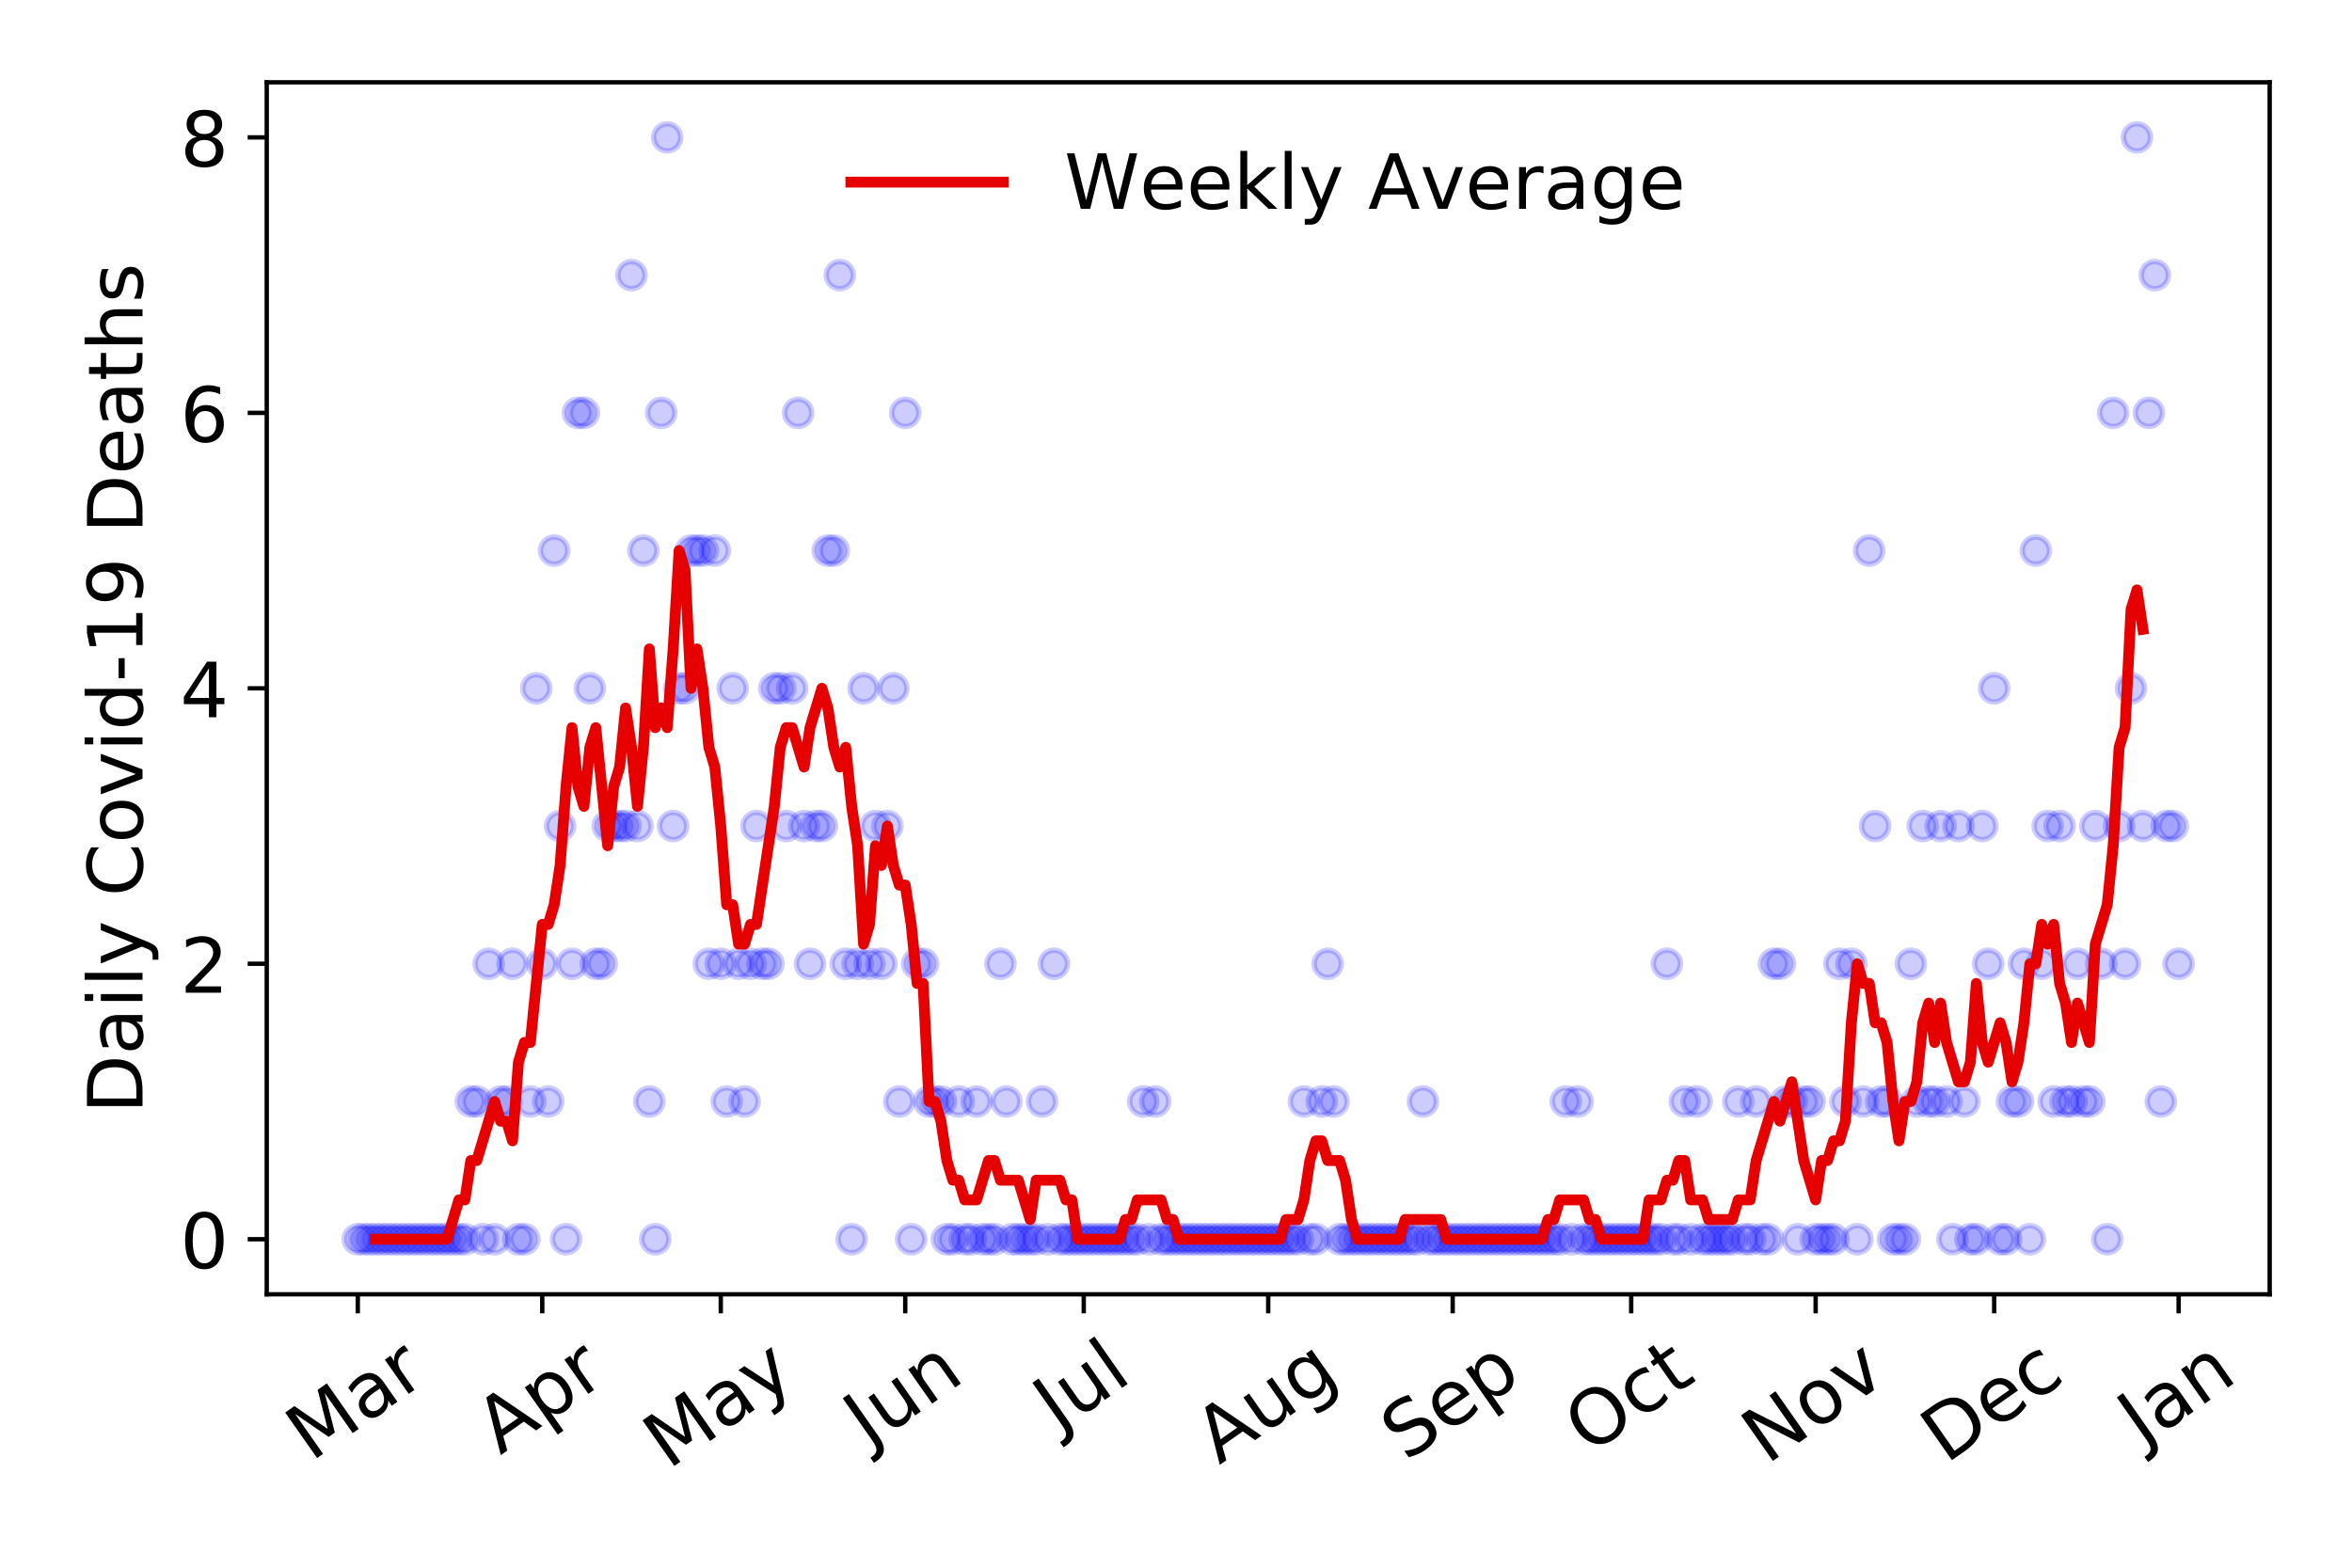 <?xml version="1.0" encoding="utf-8" standalone="no"?>
<!DOCTYPE svg PUBLIC "-//W3C//DTD SVG 1.1//EN"
  "http://www.w3.org/Graphics/SVG/1.1/DTD/svg11.dtd">
<!-- Created with matplotlib (https://matplotlib.org/) -->
<svg height="288pt" version="1.1" viewBox="0 0 432 288" width="432pt" xmlns="http://www.w3.org/2000/svg" xmlns:xlink="http://www.w3.org/1999/xlink">
 <defs>
  <style type="text/css">
*{stroke-linecap:butt;stroke-linejoin:round;}
  </style>
 </defs>
 <g id="figure_1">
  <g id="patch_1">
   <path d="M 0 288 
L 432 288 
L 432 0 
L 0 0 
z
" style="fill:#ffffff;"/>
  </g>
  <g id="axes_1">
   <g id="patch_2">
    <path d="M 48.995 237.778 
L 416.88 237.778 
L 416.88 15.12 
L 48.995 15.12 
z
" style="fill:#ffffff;"/>
   </g>
   <g id="matplotlib.axis_1">
    <g id="xtick_1">
     <g id="line2d_1">
      <defs>
       <path d="M 0 0 
L 0 3.5 
" id="me09dc08be5" style="stroke:#000000;stroke-width:0.8;"/>
      </defs>
      <g>
       <use style="stroke:#000000;stroke-width:0.8;" x="65.717" xlink:href="#me09dc08be5" y="237.778"/>
      </g>
     </g>
     <g id="text_1">
      <!-- Mar -->
      <defs>
       <path d="M 9.812 72.906 
L 24.516 72.906 
L 43.109 23.297 
L 61.812 72.906 
L 76.516 72.906 
L 76.516 0 
L 66.891 0 
L 66.891 64.016 
L 48.094 14.016 
L 38.188 14.016 
L 19.391 64.016 
L 19.391 0 
L 9.812 0 
z
" id="DejaVuSans-77"/>
       <path d="M 34.281 27.484 
Q 23.391 27.484 19.188 25 
Q 14.984 22.516 14.984 16.5 
Q 14.984 11.719 18.141 8.906 
Q 21.297 6.109 26.703 6.109 
Q 34.188 6.109 38.703 11.406 
Q 43.219 16.703 43.219 25.484 
L 43.219 27.484 
z
M 52.203 31.203 
L 52.203 0 
L 43.219 0 
L 43.219 8.297 
Q 40.141 3.328 35.547 0.953 
Q 30.953 -1.422 24.312 -1.422 
Q 15.922 -1.422 10.953 3.297 
Q 6 8.016 6 15.922 
Q 6 25.141 12.172 29.828 
Q 18.359 34.516 30.609 34.516 
L 43.219 34.516 
L 43.219 35.406 
Q 43.219 41.609 39.141 45 
Q 35.062 48.391 27.688 48.391 
Q 23 48.391 18.547 47.266 
Q 14.109 46.141 10.016 43.891 
L 10.016 52.203 
Q 14.938 54.109 19.578 55.047 
Q 24.219 56 28.609 56 
Q 40.484 56 46.344 49.844 
Q 52.203 43.703 52.203 31.203 
z
" id="DejaVuSans-97"/>
       <path d="M 41.109 46.297 
Q 39.594 47.172 37.812 47.578 
Q 36.031 48 33.891 48 
Q 26.266 48 22.188 43.047 
Q 18.109 38.094 18.109 28.812 
L 18.109 0 
L 9.078 0 
L 9.078 54.688 
L 18.109 54.688 
L 18.109 46.188 
Q 20.953 51.172 25.484 53.578 
Q 30.031 56 36.531 56 
Q 37.453 56 38.578 55.875 
Q 39.703 55.766 41.062 55.516 
z
" id="DejaVuSans-114"/>
      </defs>
      <g transform="translate(57.114 268.643)rotate(-35)scale(0.14 -0.14)">
       <use xlink:href="#DejaVuSans-77"/>
       <use x="86.279" xlink:href="#DejaVuSans-97"/>
       <use x="147.559" xlink:href="#DejaVuSans-114"/>
      </g>
     </g>
    </g>
    <g id="xtick_2">
     <g id="line2d_2">
      <g>
       <use style="stroke:#000000;stroke-width:0.8;" x="99.598" xlink:href="#me09dc08be5" y="237.778"/>
      </g>
     </g>
     <g id="text_2">
      <!-- Apr -->
      <defs>
       <path d="M 34.188 63.188 
L 20.797 26.906 
L 47.609 26.906 
z
M 28.609 72.906 
L 39.797 72.906 
L 67.578 0 
L 57.328 0 
L 50.688 18.703 
L 17.828 18.703 
L 11.188 0 
L 0.781 0 
z
" id="DejaVuSans-65"/>
       <path d="M 18.109 8.203 
L 18.109 -20.797 
L 9.078 -20.797 
L 9.078 54.688 
L 18.109 54.688 
L 18.109 46.391 
Q 20.953 51.266 25.266 53.625 
Q 29.594 56 35.594 56 
Q 45.562 56 51.781 48.094 
Q 58.016 40.188 58.016 27.297 
Q 58.016 14.406 51.781 6.484 
Q 45.562 -1.422 35.594 -1.422 
Q 29.594 -1.422 25.266 0.953 
Q 20.953 3.328 18.109 8.203 
z
M 48.688 27.297 
Q 48.688 37.203 44.609 42.844 
Q 40.531 48.484 33.406 48.484 
Q 26.266 48.484 22.188 42.844 
Q 18.109 37.203 18.109 27.297 
Q 18.109 17.391 22.188 11.75 
Q 26.266 6.109 33.406 6.109 
Q 40.531 6.109 44.609 11.75 
Q 48.688 17.391 48.688 27.297 
z
" id="DejaVuSans-112"/>
      </defs>
      <g transform="translate(91.894 267.384)rotate(-35)scale(0.14 -0.14)">
       <use xlink:href="#DejaVuSans-65"/>
       <use x="68.408" xlink:href="#DejaVuSans-112"/>
       <use x="131.885" xlink:href="#DejaVuSans-114"/>
      </g>
     </g>
    </g>
    <g id="xtick_3">
     <g id="line2d_3">
      <g>
       <use style="stroke:#000000;stroke-width:0.8;" x="132.387" xlink:href="#me09dc08be5" y="237.778"/>
      </g>
     </g>
     <g id="text_3">
      <!-- May -->
      <defs>
       <path d="M 32.172 -5.078 
Q 28.375 -14.844 24.75 -17.812 
Q 21.141 -20.797 15.094 -20.797 
L 7.906 -20.797 
L 7.906 -13.281 
L 13.188 -13.281 
Q 16.891 -13.281 18.938 -11.516 
Q 21 -9.766 23.484 -3.219 
L 25.094 0.875 
L 2.984 54.688 
L 12.5 54.688 
L 29.594 11.922 
L 46.688 54.688 
L 56.203 54.688 
z
" id="DejaVuSans-121"/>
      </defs>
      <g transform="translate(122.747 270.094)rotate(-35)scale(0.14 -0.14)">
       <use xlink:href="#DejaVuSans-77"/>
       <use x="86.279" xlink:href="#DejaVuSans-97"/>
       <use x="147.559" xlink:href="#DejaVuSans-121"/>
      </g>
     </g>
    </g>
    <g id="xtick_4">
     <g id="line2d_4">
      <g>
       <use style="stroke:#000000;stroke-width:0.8;" x="166.268" xlink:href="#me09dc08be5" y="237.778"/>
      </g>
     </g>
     <g id="text_4">
      <!-- Jun -->
      <defs>
       <path d="M 9.812 72.906 
L 19.672 72.906 
L 19.672 5.078 
Q 19.672 -8.109 14.672 -14.062 
Q 9.672 -20.016 -1.422 -20.016 
L -5.172 -20.016 
L -5.172 -11.719 
L -2.094 -11.719 
Q 4.438 -11.719 7.125 -8.047 
Q 9.812 -4.391 9.812 5.078 
z
" id="DejaVuSans-74"/>
       <path d="M 8.5 21.578 
L 8.5 54.688 
L 17.484 54.688 
L 17.484 21.922 
Q 17.484 14.156 20.5 10.266 
Q 23.531 6.391 29.594 6.391 
Q 36.859 6.391 41.078 11.031 
Q 45.312 15.672 45.312 23.688 
L 45.312 54.688 
L 54.297 54.688 
L 54.297 0 
L 45.312 0 
L 45.312 8.406 
Q 42.047 3.422 37.719 1 
Q 33.406 -1.422 27.688 -1.422 
Q 18.266 -1.422 13.375 4.438 
Q 8.5 10.297 8.5 21.578 
z
M 31.109 56 
z
" id="DejaVuSans-117"/>
       <path d="M 54.891 33.016 
L 54.891 0 
L 45.906 0 
L 45.906 32.719 
Q 45.906 40.484 42.875 44.328 
Q 39.844 48.188 33.797 48.188 
Q 26.516 48.188 22.312 43.547 
Q 18.109 38.922 18.109 30.906 
L 18.109 0 
L 9.078 0 
L 9.078 54.688 
L 18.109 54.688 
L 18.109 46.188 
Q 21.344 51.125 25.703 53.562 
Q 30.078 56 35.797 56 
Q 45.219 56 50.047 50.172 
Q 54.891 44.344 54.891 33.016 
z
" id="DejaVuSans-110"/>
      </defs>
      <g transform="translate(159.524 266.039)rotate(-35)scale(0.14 -0.14)">
       <use xlink:href="#DejaVuSans-74"/>
       <use x="29.492" xlink:href="#DejaVuSans-117"/>
       <use x="92.871" xlink:href="#DejaVuSans-110"/>
      </g>
     </g>
    </g>
    <g id="xtick_5">
     <g id="line2d_5">
      <g>
       <use style="stroke:#000000;stroke-width:0.8;" x="199.056" xlink:href="#me09dc08be5" y="237.778"/>
      </g>
     </g>
     <g id="text_5">
      <!-- Jul -->
      <defs>
       <path d="M 9.422 75.984 
L 18.406 75.984 
L 18.406 0 
L 9.422 0 
z
" id="DejaVuSans-108"/>
      </defs>
      <g transform="translate(194.354 263.181)rotate(-35)scale(0.14 -0.14)">
       <use xlink:href="#DejaVuSans-74"/>
       <use x="29.492" xlink:href="#DejaVuSans-117"/>
       <use x="92.871" xlink:href="#DejaVuSans-108"/>
      </g>
     </g>
    </g>
    <g id="xtick_6">
     <g id="line2d_6">
      <g>
       <use style="stroke:#000000;stroke-width:0.8;" x="232.938" xlink:href="#me09dc08be5" y="237.778"/>
      </g>
     </g>
     <g id="text_6">
      <!-- Aug -->
      <defs>
       <path d="M 45.406 27.984 
Q 45.406 37.75 41.375 43.109 
Q 37.359 48.484 30.078 48.484 
Q 22.859 48.484 18.828 43.109 
Q 14.797 37.75 14.797 27.984 
Q 14.797 18.266 18.828 12.891 
Q 22.859 7.516 30.078 7.516 
Q 37.359 7.516 41.375 12.891 
Q 45.406 18.266 45.406 27.984 
z
M 54.391 6.781 
Q 54.391 -7.172 48.188 -13.984 
Q 42 -20.797 29.203 -20.797 
Q 24.469 -20.797 20.266 -20.094 
Q 16.062 -19.391 12.109 -17.922 
L 12.109 -9.188 
Q 16.062 -11.328 19.922 -12.344 
Q 23.781 -13.375 27.781 -13.375 
Q 36.625 -13.375 41.016 -8.766 
Q 45.406 -4.156 45.406 5.172 
L 45.406 9.625 
Q 42.625 4.781 38.281 2.391 
Q 33.938 0 27.875 0 
Q 17.828 0 11.672 7.656 
Q 5.516 15.328 5.516 27.984 
Q 5.516 40.672 11.672 48.328 
Q 17.828 56 27.875 56 
Q 33.938 56 38.281 53.609 
Q 42.625 51.219 45.406 46.391 
L 45.406 54.688 
L 54.391 54.688 
z
" id="DejaVuSans-103"/>
      </defs>
      <g transform="translate(223.957 269.172)rotate(-35)scale(0.14 -0.14)">
       <use xlink:href="#DejaVuSans-65"/>
       <use x="68.408" xlink:href="#DejaVuSans-117"/>
       <use x="131.787" xlink:href="#DejaVuSans-103"/>
      </g>
     </g>
    </g>
    <g id="xtick_7">
     <g id="line2d_7">
      <g>
       <use style="stroke:#000000;stroke-width:0.8;" x="266.819" xlink:href="#me09dc08be5" y="237.778"/>
      </g>
     </g>
     <g id="text_7">
      <!-- Sep -->
      <defs>
       <path d="M 53.516 70.516 
L 53.516 60.891 
Q 47.906 63.578 42.922 64.891 
Q 37.938 66.219 33.297 66.219 
Q 25.25 66.219 20.875 63.094 
Q 16.5 59.969 16.5 54.203 
Q 16.5 49.359 19.406 46.891 
Q 22.312 44.438 30.422 42.922 
L 36.375 41.703 
Q 47.406 39.594 52.656 34.297 
Q 57.906 29 57.906 20.125 
Q 57.906 9.516 50.797 4.047 
Q 43.703 -1.422 29.984 -1.422 
Q 24.812 -1.422 18.969 -0.25 
Q 13.141 0.922 6.891 3.219 
L 6.891 13.375 
Q 12.891 10.016 18.656 8.297 
Q 24.422 6.594 29.984 6.594 
Q 38.422 6.594 43.016 9.906 
Q 47.609 13.234 47.609 19.391 
Q 47.609 24.75 44.312 27.781 
Q 41.016 30.812 33.5 32.328 
L 27.484 33.5 
Q 16.453 35.688 11.516 40.375 
Q 6.594 45.062 6.594 53.422 
Q 6.594 63.094 13.406 68.656 
Q 20.219 74.219 32.172 74.219 
Q 37.312 74.219 42.625 73.281 
Q 47.953 72.359 53.516 70.516 
z
" id="DejaVuSans-83"/>
       <path d="M 56.203 29.594 
L 56.203 25.203 
L 14.891 25.203 
Q 15.484 15.922 20.484 11.062 
Q 25.484 6.203 34.422 6.203 
Q 39.594 6.203 44.453 7.469 
Q 49.312 8.734 54.109 11.281 
L 54.109 2.781 
Q 49.266 0.734 44.188 -0.344 
Q 39.109 -1.422 33.891 -1.422 
Q 20.797 -1.422 13.156 6.188 
Q 5.516 13.812 5.516 26.812 
Q 5.516 40.234 12.766 48.109 
Q 20.016 56 32.328 56 
Q 43.359 56 49.781 48.891 
Q 56.203 41.797 56.203 29.594 
z
M 47.219 32.234 
Q 47.125 39.594 43.094 43.984 
Q 39.062 48.391 32.422 48.391 
Q 24.906 48.391 20.391 44.141 
Q 15.875 39.891 15.188 32.172 
z
" id="DejaVuSans-101"/>
      </defs>
      <g transform="translate(258.226 268.629)rotate(-35)scale(0.14 -0.14)">
       <use xlink:href="#DejaVuSans-83"/>
       <use x="63.477" xlink:href="#DejaVuSans-101"/>
       <use x="125" xlink:href="#DejaVuSans-112"/>
      </g>
     </g>
    </g>
    <g id="xtick_8">
     <g id="line2d_8">
      <g>
       <use style="stroke:#000000;stroke-width:0.8;" x="299.607" xlink:href="#me09dc08be5" y="237.778"/>
      </g>
     </g>
     <g id="text_8">
      <!-- Oct -->
      <defs>
       <path d="M 39.406 66.219 
Q 28.656 66.219 22.328 58.203 
Q 16.016 50.203 16.016 36.375 
Q 16.016 22.609 22.328 14.594 
Q 28.656 6.594 39.406 6.594 
Q 50.141 6.594 56.422 14.594 
Q 62.703 22.609 62.703 36.375 
Q 62.703 50.203 56.422 58.203 
Q 50.141 66.219 39.406 66.219 
z
M 39.406 74.219 
Q 54.734 74.219 63.906 63.938 
Q 73.094 53.656 73.094 36.375 
Q 73.094 19.141 63.906 8.859 
Q 54.734 -1.422 39.406 -1.422 
Q 24.031 -1.422 14.812 8.828 
Q 5.609 19.094 5.609 36.375 
Q 5.609 53.656 14.812 63.938 
Q 24.031 74.219 39.406 74.219 
z
" id="DejaVuSans-79"/>
       <path d="M 48.781 52.594 
L 48.781 44.188 
Q 44.969 46.297 41.141 47.344 
Q 37.312 48.391 33.406 48.391 
Q 24.656 48.391 19.812 42.844 
Q 14.984 37.312 14.984 27.297 
Q 14.984 17.281 19.812 11.734 
Q 24.656 6.203 33.406 6.203 
Q 37.312 6.203 41.141 7.25 
Q 44.969 8.297 48.781 10.406 
L 48.781 2.094 
Q 45.016 0.344 40.984 -0.531 
Q 36.969 -1.422 32.422 -1.422 
Q 20.062 -1.422 12.781 6.344 
Q 5.516 14.109 5.516 27.297 
Q 5.516 40.672 12.859 48.328 
Q 20.219 56 33.016 56 
Q 37.156 56 41.109 55.141 
Q 45.062 54.297 48.781 52.594 
z
" id="DejaVuSans-99"/>
       <path d="M 18.312 70.219 
L 18.312 54.688 
L 36.812 54.688 
L 36.812 47.703 
L 18.312 47.703 
L 18.312 18.016 
Q 18.312 11.328 20.141 9.422 
Q 21.969 7.516 27.594 7.516 
L 36.812 7.516 
L 36.812 0 
L 27.594 0 
Q 17.188 0 13.234 3.875 
Q 9.281 7.766 9.281 18.016 
L 9.281 47.703 
L 2.688 47.703 
L 2.688 54.688 
L 9.281 54.688 
L 9.281 70.219 
z
" id="DejaVuSans-116"/>
      </defs>
      <g transform="translate(291.908 267.377)rotate(-35)scale(0.14 -0.14)">
       <use xlink:href="#DejaVuSans-79"/>
       <use x="78.711" xlink:href="#DejaVuSans-99"/>
       <use x="133.691" xlink:href="#DejaVuSans-116"/>
      </g>
     </g>
    </g>
    <g id="xtick_9">
     <g id="line2d_9">
      <g>
       <use style="stroke:#000000;stroke-width:0.8;" x="333.488" xlink:href="#me09dc08be5" y="237.778"/>
      </g>
     </g>
     <g id="text_9">
      <!-- Nov -->
      <defs>
       <path d="M 9.812 72.906 
L 23.094 72.906 
L 55.422 11.922 
L 55.422 72.906 
L 64.984 72.906 
L 64.984 0 
L 51.703 0 
L 19.391 60.984 
L 19.391 0 
L 9.812 0 
z
" id="DejaVuSans-78"/>
       <path d="M 30.609 48.391 
Q 23.391 48.391 19.188 42.75 
Q 14.984 37.109 14.984 27.297 
Q 14.984 17.484 19.156 11.844 
Q 23.344 6.203 30.609 6.203 
Q 37.797 6.203 41.984 11.859 
Q 46.188 17.531 46.188 27.297 
Q 46.188 37.016 41.984 42.703 
Q 37.797 48.391 30.609 48.391 
z
M 30.609 56 
Q 42.328 56 49.016 48.375 
Q 55.719 40.766 55.719 27.297 
Q 55.719 13.875 49.016 6.219 
Q 42.328 -1.422 30.609 -1.422 
Q 18.844 -1.422 12.172 6.219 
Q 5.516 13.875 5.516 27.297 
Q 5.516 40.766 12.172 48.375 
Q 18.844 56 30.609 56 
z
" id="DejaVuSans-111"/>
       <path d="M 2.984 54.688 
L 12.5 54.688 
L 29.594 8.797 
L 46.688 54.688 
L 56.203 54.688 
L 35.688 0 
L 23.484 0 
z
" id="DejaVuSans-118"/>
      </defs>
      <g transform="translate(324.512 269.166)rotate(-35)scale(0.14 -0.14)">
       <use xlink:href="#DejaVuSans-78"/>
       <use x="74.805" xlink:href="#DejaVuSans-111"/>
       <use x="135.986" xlink:href="#DejaVuSans-118"/>
      </g>
     </g>
    </g>
    <g id="xtick_10">
     <g id="line2d_10">
      <g>
       <use style="stroke:#000000;stroke-width:0.8;" x="366.277" xlink:href="#me09dc08be5" y="237.778"/>
      </g>
     </g>
     <g id="text_10">
      <!-- Dec -->
      <defs>
       <path d="M 19.672 64.797 
L 19.672 8.109 
L 31.594 8.109 
Q 46.688 8.109 53.688 14.938 
Q 60.688 21.781 60.688 36.531 
Q 60.688 51.172 53.688 57.984 
Q 46.688 64.797 31.594 64.797 
z
M 9.812 72.906 
L 30.078 72.906 
Q 51.266 72.906 61.172 64.094 
Q 71.094 55.281 71.094 36.531 
Q 71.094 17.672 61.125 8.828 
Q 51.172 0 30.078 0 
L 9.812 0 
z
" id="DejaVuSans-68"/>
      </defs>
      <g transform="translate(357.396 269.032)rotate(-35)scale(0.14 -0.14)">
       <use xlink:href="#DejaVuSans-68"/>
       <use x="77.002" xlink:href="#DejaVuSans-101"/>
       <use x="138.525" xlink:href="#DejaVuSans-99"/>
      </g>
     </g>
    </g>
    <g id="xtick_11">
     <g id="line2d_11">
      <g>
       <use style="stroke:#000000;stroke-width:0.8;" x="400.158" xlink:href="#me09dc08be5" y="237.778"/>
      </g>
     </g>
     <g id="text_11">
      <!-- Jan -->
      <g transform="translate(393.534 265.871)rotate(-35)scale(0.14 -0.14)">
       <use xlink:href="#DejaVuSans-74"/>
       <use x="29.492" xlink:href="#DejaVuSans-97"/>
       <use x="90.771" xlink:href="#DejaVuSans-110"/>
      </g>
     </g>
    </g>
   </g>
   <g id="matplotlib.axis_2">
    <g id="ytick_1">
     <g id="line2d_12">
      <defs>
       <path d="M 0 0 
L -3.5 0 
" id="m49f0b846f6" style="stroke:#000000;stroke-width:0.8;"/>
      </defs>
      <g>
       <use style="stroke:#000000;stroke-width:0.8;" x="48.995" xlink:href="#m49f0b846f6" y="227.657"/>
      </g>
     </g>
     <g id="text_12">
      <!-- 0 -->
      <defs>
       <path d="M 31.781 66.406 
Q 24.172 66.406 20.328 58.906 
Q 16.5 51.422 16.5 36.375 
Q 16.5 21.391 20.328 13.891 
Q 24.172 6.391 31.781 6.391 
Q 39.453 6.391 43.281 13.891 
Q 47.125 21.391 47.125 36.375 
Q 47.125 51.422 43.281 58.906 
Q 39.453 66.406 31.781 66.406 
z
M 31.781 74.219 
Q 44.047 74.219 50.516 64.516 
Q 56.984 54.828 56.984 36.375 
Q 56.984 17.969 50.516 8.266 
Q 44.047 -1.422 31.781 -1.422 
Q 19.531 -1.422 13.062 8.266 
Q 6.594 17.969 6.594 36.375 
Q 6.594 54.828 13.062 64.516 
Q 19.531 74.219 31.781 74.219 
z
" id="DejaVuSans-48"/>
      </defs>
      <g transform="translate(33.087 232.976)scale(0.14 -0.14)">
       <use xlink:href="#DejaVuSans-48"/>
      </g>
     </g>
    </g>
    <g id="ytick_2">
     <g id="line2d_13">
      <g>
       <use style="stroke:#000000;stroke-width:0.8;" x="48.995" xlink:href="#m49f0b846f6" y="177.053"/>
      </g>
     </g>
     <g id="text_13">
      <!-- 2 -->
      <defs>
       <path d="M 19.188 8.297 
L 53.609 8.297 
L 53.609 0 
L 7.328 0 
L 7.328 8.297 
Q 12.938 14.109 22.625 23.891 
Q 32.328 33.688 34.812 36.531 
Q 39.547 41.844 41.422 45.531 
Q 43.312 49.219 43.312 52.781 
Q 43.312 58.594 39.234 62.25 
Q 35.156 65.922 28.609 65.922 
Q 23.969 65.922 18.812 64.312 
Q 13.672 62.703 7.812 59.422 
L 7.812 69.391 
Q 13.766 71.781 18.938 73 
Q 24.125 74.219 28.422 74.219 
Q 39.75 74.219 46.484 68.547 
Q 53.219 62.891 53.219 53.422 
Q 53.219 48.922 51.531 44.891 
Q 49.859 40.875 45.406 35.406 
Q 44.188 33.984 37.641 27.219 
Q 31.109 20.453 19.188 8.297 
z
" id="DejaVuSans-50"/>
      </defs>
      <g transform="translate(33.087 182.372)scale(0.14 -0.14)">
       <use xlink:href="#DejaVuSans-50"/>
      </g>
     </g>
    </g>
    <g id="ytick_3">
     <g id="line2d_14">
      <g>
       <use style="stroke:#000000;stroke-width:0.8;" x="48.995" xlink:href="#m49f0b846f6" y="126.449"/>
      </g>
     </g>
     <g id="text_14">
      <!-- 4 -->
      <defs>
       <path d="M 37.797 64.312 
L 12.891 25.391 
L 37.797 25.391 
z
M 35.203 72.906 
L 47.609 72.906 
L 47.609 25.391 
L 58.016 25.391 
L 58.016 17.188 
L 47.609 17.188 
L 47.609 0 
L 37.797 0 
L 37.797 17.188 
L 4.891 17.188 
L 4.891 26.703 
z
" id="DejaVuSans-52"/>
      </defs>
      <g transform="translate(33.087 131.768)scale(0.14 -0.14)">
       <use xlink:href="#DejaVuSans-52"/>
      </g>
     </g>
    </g>
    <g id="ytick_4">
     <g id="line2d_15">
      <g>
       <use style="stroke:#000000;stroke-width:0.8;" x="48.995" xlink:href="#m49f0b846f6" y="75.845"/>
      </g>
     </g>
     <g id="text_15">
      <!-- 6 -->
      <defs>
       <path d="M 33.016 40.375 
Q 26.375 40.375 22.484 35.828 
Q 18.609 31.297 18.609 23.391 
Q 18.609 15.531 22.484 10.953 
Q 26.375 6.391 33.016 6.391 
Q 39.656 6.391 43.531 10.953 
Q 47.406 15.531 47.406 23.391 
Q 47.406 31.297 43.531 35.828 
Q 39.656 40.375 33.016 40.375 
z
M 52.594 71.297 
L 52.594 62.312 
Q 48.875 64.062 45.094 64.984 
Q 41.312 65.922 37.594 65.922 
Q 27.828 65.922 22.672 59.328 
Q 17.531 52.734 16.797 39.406 
Q 19.672 43.656 24.016 45.922 
Q 28.375 48.188 33.594 48.188 
Q 44.578 48.188 50.953 41.516 
Q 57.328 34.859 57.328 23.391 
Q 57.328 12.156 50.688 5.359 
Q 44.047 -1.422 33.016 -1.422 
Q 20.359 -1.422 13.672 8.266 
Q 6.984 17.969 6.984 36.375 
Q 6.984 53.656 15.188 63.938 
Q 23.391 74.219 37.203 74.219 
Q 40.922 74.219 44.703 73.484 
Q 48.484 72.75 52.594 71.297 
z
" id="DejaVuSans-54"/>
      </defs>
      <g transform="translate(33.087 81.164)scale(0.14 -0.14)">
       <use xlink:href="#DejaVuSans-54"/>
      </g>
     </g>
    </g>
    <g id="ytick_5">
     <g id="line2d_16">
      <g>
       <use style="stroke:#000000;stroke-width:0.8;" x="48.995" xlink:href="#m49f0b846f6" y="25.241"/>
      </g>
     </g>
     <g id="text_16">
      <!-- 8 -->
      <defs>
       <path d="M 31.781 34.625 
Q 24.75 34.625 20.719 30.859 
Q 16.703 27.094 16.703 20.516 
Q 16.703 13.922 20.719 10.156 
Q 24.75 6.391 31.781 6.391 
Q 38.812 6.391 42.859 10.172 
Q 46.922 13.969 46.922 20.516 
Q 46.922 27.094 42.891 30.859 
Q 38.875 34.625 31.781 34.625 
z
M 21.922 38.812 
Q 15.578 40.375 12.031 44.719 
Q 8.5 49.078 8.5 55.328 
Q 8.5 64.062 14.719 69.141 
Q 20.953 74.219 31.781 74.219 
Q 42.672 74.219 48.875 69.141 
Q 55.078 64.062 55.078 55.328 
Q 55.078 49.078 51.531 44.719 
Q 48 40.375 41.703 38.812 
Q 48.828 37.156 52.797 32.312 
Q 56.781 27.484 56.781 20.516 
Q 56.781 9.906 50.312 4.234 
Q 43.844 -1.422 31.781 -1.422 
Q 19.734 -1.422 13.25 4.234 
Q 6.781 9.906 6.781 20.516 
Q 6.781 27.484 10.781 32.312 
Q 14.797 37.156 21.922 38.812 
z
M 18.312 54.391 
Q 18.312 48.734 21.844 45.562 
Q 25.391 42.391 31.781 42.391 
Q 38.141 42.391 41.719 45.562 
Q 45.312 48.734 45.312 54.391 
Q 45.312 60.062 41.719 63.234 
Q 38.141 66.406 31.781 66.406 
Q 25.391 66.406 21.844 63.234 
Q 18.312 60.062 18.312 54.391 
z
" id="DejaVuSans-56"/>
      </defs>
      <g transform="translate(33.087 30.56)scale(0.14 -0.14)">
       <use xlink:href="#DejaVuSans-56"/>
      </g>
     </g>
    </g>
    <g id="text_17">
     <!-- Daily Covid-19 Deaths -->
     <defs>
      <path d="M 9.422 54.688 
L 18.406 54.688 
L 18.406 0 
L 9.422 0 
z
M 9.422 75.984 
L 18.406 75.984 
L 18.406 64.594 
L 9.422 64.594 
z
" id="DejaVuSans-105"/>
      <path id="DejaVuSans-32"/>
      <path d="M 64.406 67.281 
L 64.406 56.891 
Q 59.422 61.531 53.781 63.812 
Q 48.141 66.109 41.797 66.109 
Q 29.297 66.109 22.656 58.469 
Q 16.016 50.828 16.016 36.375 
Q 16.016 21.969 22.656 14.328 
Q 29.297 6.688 41.797 6.688 
Q 48.141 6.688 53.781 8.984 
Q 59.422 11.281 64.406 15.922 
L 64.406 5.609 
Q 59.234 2.094 53.438 0.328 
Q 47.656 -1.422 41.219 -1.422 
Q 24.656 -1.422 15.125 8.703 
Q 5.609 18.844 5.609 36.375 
Q 5.609 53.953 15.125 64.078 
Q 24.656 74.219 41.219 74.219 
Q 47.75 74.219 53.531 72.484 
Q 59.328 70.75 64.406 67.281 
z
" id="DejaVuSans-67"/>
      <path d="M 45.406 46.391 
L 45.406 75.984 
L 54.391 75.984 
L 54.391 0 
L 45.406 0 
L 45.406 8.203 
Q 42.578 3.328 38.25 0.953 
Q 33.938 -1.422 27.875 -1.422 
Q 17.969 -1.422 11.734 6.484 
Q 5.516 14.406 5.516 27.297 
Q 5.516 40.188 11.734 48.094 
Q 17.969 56 27.875 56 
Q 33.938 56 38.25 53.625 
Q 42.578 51.266 45.406 46.391 
z
M 14.797 27.297 
Q 14.797 17.391 18.875 11.75 
Q 22.953 6.109 30.078 6.109 
Q 37.203 6.109 41.297 11.75 
Q 45.406 17.391 45.406 27.297 
Q 45.406 37.203 41.297 42.844 
Q 37.203 48.484 30.078 48.484 
Q 22.953 48.484 18.875 42.844 
Q 14.797 37.203 14.797 27.297 
z
" id="DejaVuSans-100"/>
      <path d="M 4.891 31.391 
L 31.203 31.391 
L 31.203 23.391 
L 4.891 23.391 
z
" id="DejaVuSans-45"/>
      <path d="M 12.406 8.297 
L 28.516 8.297 
L 28.516 63.922 
L 10.984 60.406 
L 10.984 69.391 
L 28.422 72.906 
L 38.281 72.906 
L 38.281 8.297 
L 54.391 8.297 
L 54.391 0 
L 12.406 0 
z
" id="DejaVuSans-49"/>
      <path d="M 10.984 1.516 
L 10.984 10.5 
Q 14.703 8.734 18.5 7.812 
Q 22.312 6.891 25.984 6.891 
Q 35.75 6.891 40.891 13.453 
Q 46.047 20.016 46.781 33.406 
Q 43.953 29.203 39.594 26.953 
Q 35.25 24.703 29.984 24.703 
Q 19.047 24.703 12.672 31.312 
Q 6.297 37.938 6.297 49.422 
Q 6.297 60.641 12.938 67.422 
Q 19.578 74.219 30.609 74.219 
Q 43.266 74.219 49.922 64.516 
Q 56.594 54.828 56.594 36.375 
Q 56.594 19.141 48.406 8.859 
Q 40.234 -1.422 26.422 -1.422 
Q 22.703 -1.422 18.891 -0.688 
Q 15.094 0.047 10.984 1.516 
z
M 30.609 32.422 
Q 37.25 32.422 41.125 36.953 
Q 45.016 41.5 45.016 49.422 
Q 45.016 57.281 41.125 61.844 
Q 37.25 66.406 30.609 66.406 
Q 23.969 66.406 20.094 61.844 
Q 16.219 57.281 16.219 49.422 
Q 16.219 41.5 20.094 36.953 
Q 23.969 32.422 30.609 32.422 
z
" id="DejaVuSans-57"/>
      <path d="M 54.891 33.016 
L 54.891 0 
L 45.906 0 
L 45.906 32.719 
Q 45.906 40.484 42.875 44.328 
Q 39.844 48.188 33.797 48.188 
Q 26.516 48.188 22.312 43.547 
Q 18.109 38.922 18.109 30.906 
L 18.109 0 
L 9.078 0 
L 9.078 75.984 
L 18.109 75.984 
L 18.109 46.188 
Q 21.344 51.125 25.703 53.562 
Q 30.078 56 35.797 56 
Q 45.219 56 50.047 50.172 
Q 54.891 44.344 54.891 33.016 
z
" id="DejaVuSans-104"/>
      <path d="M 44.281 53.078 
L 44.281 44.578 
Q 40.484 46.531 36.375 47.5 
Q 32.281 48.484 27.875 48.484 
Q 21.188 48.484 17.844 46.438 
Q 14.5 44.391 14.5 40.281 
Q 14.5 37.156 16.891 35.375 
Q 19.281 33.594 26.516 31.984 
L 29.594 31.297 
Q 39.156 29.25 43.188 25.516 
Q 47.219 21.781 47.219 15.094 
Q 47.219 7.469 41.188 3.016 
Q 35.156 -1.422 24.609 -1.422 
Q 20.219 -1.422 15.453 -0.562 
Q 10.688 0.297 5.422 2 
L 5.422 11.281 
Q 10.406 8.688 15.234 7.391 
Q 20.062 6.109 24.812 6.109 
Q 31.156 6.109 34.562 8.281 
Q 37.984 10.453 37.984 14.406 
Q 37.984 18.062 35.516 20.016 
Q 33.062 21.969 24.703 23.781 
L 21.578 24.516 
Q 13.234 26.266 9.516 29.906 
Q 5.812 33.547 5.812 39.891 
Q 5.812 47.609 11.281 51.797 
Q 16.75 56 26.812 56 
Q 31.781 56 36.172 55.266 
Q 40.578 54.547 44.281 53.078 
z
" id="DejaVuSans-115"/>
     </defs>
     <g transform="translate(26.176 204.56)rotate(-90)scale(0.14 -0.14)">
      <use xlink:href="#DejaVuSans-68"/>
      <use x="77.002" xlink:href="#DejaVuSans-97"/>
      <use x="138.281" xlink:href="#DejaVuSans-105"/>
      <use x="166.064" xlink:href="#DejaVuSans-108"/>
      <use x="193.848" xlink:href="#DejaVuSans-121"/>
      <use x="253.027" xlink:href="#DejaVuSans-32"/>
      <use x="284.814" xlink:href="#DejaVuSans-67"/>
      <use x="354.639" xlink:href="#DejaVuSans-111"/>
      <use x="415.82" xlink:href="#DejaVuSans-118"/>
      <use x="475" xlink:href="#DejaVuSans-105"/>
      <use x="502.783" xlink:href="#DejaVuSans-100"/>
      <use x="566.26" xlink:href="#DejaVuSans-45"/>
      <use x="602.344" xlink:href="#DejaVuSans-49"/>
      <use x="665.967" xlink:href="#DejaVuSans-57"/>
      <use x="729.59" xlink:href="#DejaVuSans-32"/>
      <use x="761.377" xlink:href="#DejaVuSans-68"/>
      <use x="838.379" xlink:href="#DejaVuSans-101"/>
      <use x="899.902" xlink:href="#DejaVuSans-97"/>
      <use x="961.182" xlink:href="#DejaVuSans-116"/>
      <use x="1000.391" xlink:href="#DejaVuSans-104"/>
      <use x="1063.77" xlink:href="#DejaVuSans-115"/>
     </g>
    </g>
   </g>
   <g id="line2d_17">
    <defs>
     <path d="M 0 2.5 
C 0.663 2.5 1.299 2.237 1.768 1.768 
C 2.237 1.299 2.5 0.663 2.5 0 
C 2.5 -0.663 2.237 -1.299 1.768 -1.768 
C 1.299 -2.237 0.663 -2.5 0 -2.5 
C -0.663 -2.5 -1.299 -2.237 -1.768 -1.768 
C -2.237 -1.299 -2.5 -0.663 -2.5 0 
C -2.5 0.663 -2.237 1.299 -1.768 1.768 
C -1.299 2.237 -0.663 2.5 0 2.5 
z
" id="mc820b22985" style="stroke:#0000ff;stroke-opacity:0.2;"/>
    </defs>
    <g clip-path="url(#p0e13229002)">
     <use style="fill:#0000ff;fill-opacity:0.2;stroke:#0000ff;stroke-opacity:0.2;" x="65.717" xlink:href="#mc820b22985" y="227.657"/>
     <use style="fill:#0000ff;fill-opacity:0.2;stroke:#0000ff;stroke-opacity:0.2;" x="66.81" xlink:href="#mc820b22985" y="227.657"/>
     <use style="fill:#0000ff;fill-opacity:0.2;stroke:#0000ff;stroke-opacity:0.2;" x="67.903" xlink:href="#mc820b22985" y="227.657"/>
     <use style="fill:#0000ff;fill-opacity:0.2;stroke:#0000ff;stroke-opacity:0.2;" x="68.996" xlink:href="#mc820b22985" y="227.657"/>
     <use style="fill:#0000ff;fill-opacity:0.2;stroke:#0000ff;stroke-opacity:0.2;" x="70.089" xlink:href="#mc820b22985" y="227.657"/>
     <use style="fill:#0000ff;fill-opacity:0.2;stroke:#0000ff;stroke-opacity:0.2;" x="71.182" xlink:href="#mc820b22985" y="227.657"/>
     <use style="fill:#0000ff;fill-opacity:0.2;stroke:#0000ff;stroke-opacity:0.2;" x="72.275" xlink:href="#mc820b22985" y="227.657"/>
     <use style="fill:#0000ff;fill-opacity:0.2;stroke:#0000ff;stroke-opacity:0.2;" x="73.368" xlink:href="#mc820b22985" y="227.657"/>
     <use style="fill:#0000ff;fill-opacity:0.2;stroke:#0000ff;stroke-opacity:0.2;" x="74.461" xlink:href="#mc820b22985" y="227.657"/>
     <use style="fill:#0000ff;fill-opacity:0.2;stroke:#0000ff;stroke-opacity:0.2;" x="75.554" xlink:href="#mc820b22985" y="227.657"/>
     <use style="fill:#0000ff;fill-opacity:0.2;stroke:#0000ff;stroke-opacity:0.2;" x="76.646" xlink:href="#mc820b22985" y="227.657"/>
     <use style="fill:#0000ff;fill-opacity:0.2;stroke:#0000ff;stroke-opacity:0.2;" x="77.739" xlink:href="#mc820b22985" y="227.657"/>
     <use style="fill:#0000ff;fill-opacity:0.2;stroke:#0000ff;stroke-opacity:0.2;" x="78.832" xlink:href="#mc820b22985" y="227.657"/>
     <use style="fill:#0000ff;fill-opacity:0.2;stroke:#0000ff;stroke-opacity:0.2;" x="79.925" xlink:href="#mc820b22985" y="227.657"/>
     <use style="fill:#0000ff;fill-opacity:0.2;stroke:#0000ff;stroke-opacity:0.2;" x="81.018" xlink:href="#mc820b22985" y="227.657"/>
     <use style="fill:#0000ff;fill-opacity:0.2;stroke:#0000ff;stroke-opacity:0.2;" x="82.111" xlink:href="#mc820b22985" y="227.657"/>
     <use style="fill:#0000ff;fill-opacity:0.2;stroke:#0000ff;stroke-opacity:0.2;" x="83.204" xlink:href="#mc820b22985" y="227.657"/>
     <use style="fill:#0000ff;fill-opacity:0.2;stroke:#0000ff;stroke-opacity:0.2;" x="84.297" xlink:href="#mc820b22985" y="227.657"/>
     <use style="fill:#0000ff;fill-opacity:0.2;stroke:#0000ff;stroke-opacity:0.2;" x="85.39" xlink:href="#mc820b22985" y="227.657"/>
     <use style="fill:#0000ff;fill-opacity:0.2;stroke:#0000ff;stroke-opacity:0.2;" x="86.483" xlink:href="#mc820b22985" y="202.355"/>
     <use style="fill:#0000ff;fill-opacity:0.2;stroke:#0000ff;stroke-opacity:0.2;" x="87.576" xlink:href="#mc820b22985" y="202.355"/>
     <use style="fill:#0000ff;fill-opacity:0.2;stroke:#0000ff;stroke-opacity:0.2;" x="88.669" xlink:href="#mc820b22985" y="227.657"/>
     <use style="fill:#0000ff;fill-opacity:0.2;stroke:#0000ff;stroke-opacity:0.2;" x="89.762" xlink:href="#mc820b22985" y="177.053"/>
     <use style="fill:#0000ff;fill-opacity:0.2;stroke:#0000ff;stroke-opacity:0.2;" x="90.855" xlink:href="#mc820b22985" y="227.657"/>
     <use style="fill:#0000ff;fill-opacity:0.2;stroke:#0000ff;stroke-opacity:0.2;" x="91.948" xlink:href="#mc820b22985" y="202.355"/>
     <use style="fill:#0000ff;fill-opacity:0.2;stroke:#0000ff;stroke-opacity:0.2;" x="93.041" xlink:href="#mc820b22985" y="202.355"/>
     <use style="fill:#0000ff;fill-opacity:0.2;stroke:#0000ff;stroke-opacity:0.2;" x="94.134" xlink:href="#mc820b22985" y="177.053"/>
     <use style="fill:#0000ff;fill-opacity:0.2;stroke:#0000ff;stroke-opacity:0.2;" x="95.227" xlink:href="#mc820b22985" y="227.657"/>
     <use style="fill:#0000ff;fill-opacity:0.2;stroke:#0000ff;stroke-opacity:0.2;" x="96.319" xlink:href="#mc820b22985" y="227.657"/>
     <use style="fill:#0000ff;fill-opacity:0.2;stroke:#0000ff;stroke-opacity:0.2;" x="97.412" xlink:href="#mc820b22985" y="202.355"/>
     <use style="fill:#0000ff;fill-opacity:0.2;stroke:#0000ff;stroke-opacity:0.2;" x="98.505" xlink:href="#mc820b22985" y="126.449"/>
     <use style="fill:#0000ff;fill-opacity:0.2;stroke:#0000ff;stroke-opacity:0.2;" x="99.598" xlink:href="#mc820b22985" y="177.053"/>
     <use style="fill:#0000ff;fill-opacity:0.2;stroke:#0000ff;stroke-opacity:0.2;" x="100.691" xlink:href="#mc820b22985" y="202.355"/>
     <use style="fill:#0000ff;fill-opacity:0.2;stroke:#0000ff;stroke-opacity:0.2;" x="101.784" xlink:href="#mc820b22985" y="101.147"/>
     <use style="fill:#0000ff;fill-opacity:0.2;stroke:#0000ff;stroke-opacity:0.2;" x="102.877" xlink:href="#mc820b22985" y="151.751"/>
     <use style="fill:#0000ff;fill-opacity:0.2;stroke:#0000ff;stroke-opacity:0.2;" x="103.97" xlink:href="#mc820b22985" y="227.657"/>
     <use style="fill:#0000ff;fill-opacity:0.2;stroke:#0000ff;stroke-opacity:0.2;" x="105.063" xlink:href="#mc820b22985" y="177.053"/>
     <use style="fill:#0000ff;fill-opacity:0.2;stroke:#0000ff;stroke-opacity:0.2;" x="106.156" xlink:href="#mc820b22985" y="75.845"/>
     <use style="fill:#0000ff;fill-opacity:0.2;stroke:#0000ff;stroke-opacity:0.2;" x="107.249" xlink:href="#mc820b22985" y="75.845"/>
     <use style="fill:#0000ff;fill-opacity:0.2;stroke:#0000ff;stroke-opacity:0.2;" x="108.342" xlink:href="#mc820b22985" y="126.449"/>
     <use style="fill:#0000ff;fill-opacity:0.2;stroke:#0000ff;stroke-opacity:0.2;" x="109.435" xlink:href="#mc820b22985" y="177.053"/>
     <use style="fill:#0000ff;fill-opacity:0.2;stroke:#0000ff;stroke-opacity:0.2;" x="110.528" xlink:href="#mc820b22985" y="177.053"/>
     <use style="fill:#0000ff;fill-opacity:0.2;stroke:#0000ff;stroke-opacity:0.2;" x="111.621" xlink:href="#mc820b22985" y="151.751"/>
     <use style="fill:#0000ff;fill-opacity:0.2;stroke:#0000ff;stroke-opacity:0.2;" x="112.714" xlink:href="#mc820b22985" y="151.751"/>
     <use style="fill:#0000ff;fill-opacity:0.2;stroke:#0000ff;stroke-opacity:0.2;" x="113.807" xlink:href="#mc820b22985" y="151.751"/>
     <use style="fill:#0000ff;fill-opacity:0.2;stroke:#0000ff;stroke-opacity:0.2;" x="114.9" xlink:href="#mc820b22985" y="151.751"/>
     <use style="fill:#0000ff;fill-opacity:0.2;stroke:#0000ff;stroke-opacity:0.2;" x="115.992" xlink:href="#mc820b22985" y="50.543"/>
     <use style="fill:#0000ff;fill-opacity:0.2;stroke:#0000ff;stroke-opacity:0.2;" x="117.085" xlink:href="#mc820b22985" y="151.751"/>
     <use style="fill:#0000ff;fill-opacity:0.2;stroke:#0000ff;stroke-opacity:0.2;" x="118.178" xlink:href="#mc820b22985" y="101.147"/>
     <use style="fill:#0000ff;fill-opacity:0.2;stroke:#0000ff;stroke-opacity:0.2;" x="119.271" xlink:href="#mc820b22985" y="202.355"/>
     <use style="fill:#0000ff;fill-opacity:0.2;stroke:#0000ff;stroke-opacity:0.2;" x="120.364" xlink:href="#mc820b22985" y="227.657"/>
     <use style="fill:#0000ff;fill-opacity:0.2;stroke:#0000ff;stroke-opacity:0.2;" x="121.457" xlink:href="#mc820b22985" y="75.845"/>
     <use style="fill:#0000ff;fill-opacity:0.2;stroke:#0000ff;stroke-opacity:0.2;" x="122.55" xlink:href="#mc820b22985" y="25.241"/>
     <use style="fill:#0000ff;fill-opacity:0.2;stroke:#0000ff;stroke-opacity:0.2;" x="123.643" xlink:href="#mc820b22985" y="151.751"/>
     <use style="fill:#0000ff;fill-opacity:0.2;stroke:#0000ff;stroke-opacity:0.2;" x="124.736" xlink:href="#mc820b22985" y="126.449"/>
     <use style="fill:#0000ff;fill-opacity:0.2;stroke:#0000ff;stroke-opacity:0.2;" x="125.829" xlink:href="#mc820b22985" y="126.449"/>
     <use style="fill:#0000ff;fill-opacity:0.2;stroke:#0000ff;stroke-opacity:0.2;" x="126.922" xlink:href="#mc820b22985" y="101.147"/>
     <use style="fill:#0000ff;fill-opacity:0.2;stroke:#0000ff;stroke-opacity:0.2;" x="128.015" xlink:href="#mc820b22985" y="101.147"/>
     <use style="fill:#0000ff;fill-opacity:0.2;stroke:#0000ff;stroke-opacity:0.2;" x="129.108" xlink:href="#mc820b22985" y="101.147"/>
     <use style="fill:#0000ff;fill-opacity:0.2;stroke:#0000ff;stroke-opacity:0.2;" x="130.201" xlink:href="#mc820b22985" y="177.053"/>
     <use style="fill:#0000ff;fill-opacity:0.2;stroke:#0000ff;stroke-opacity:0.2;" x="131.294" xlink:href="#mc820b22985" y="101.147"/>
     <use style="fill:#0000ff;fill-opacity:0.2;stroke:#0000ff;stroke-opacity:0.2;" x="132.387" xlink:href="#mc820b22985" y="177.053"/>
     <use style="fill:#0000ff;fill-opacity:0.2;stroke:#0000ff;stroke-opacity:0.2;" x="133.48" xlink:href="#mc820b22985" y="202.355"/>
     <use style="fill:#0000ff;fill-opacity:0.2;stroke:#0000ff;stroke-opacity:0.2;" x="134.573" xlink:href="#mc820b22985" y="126.449"/>
     <use style="fill:#0000ff;fill-opacity:0.2;stroke:#0000ff;stroke-opacity:0.2;" x="135.665" xlink:href="#mc820b22985" y="177.053"/>
     <use style="fill:#0000ff;fill-opacity:0.2;stroke:#0000ff;stroke-opacity:0.2;" x="136.758" xlink:href="#mc820b22985" y="202.355"/>
     <use style="fill:#0000ff;fill-opacity:0.2;stroke:#0000ff;stroke-opacity:0.2;" x="137.851" xlink:href="#mc820b22985" y="177.053"/>
     <use style="fill:#0000ff;fill-opacity:0.2;stroke:#0000ff;stroke-opacity:0.2;" x="138.944" xlink:href="#mc820b22985" y="151.751"/>
     <use style="fill:#0000ff;fill-opacity:0.2;stroke:#0000ff;stroke-opacity:0.2;" x="140.037" xlink:href="#mc820b22985" y="177.053"/>
     <use style="fill:#0000ff;fill-opacity:0.2;stroke:#0000ff;stroke-opacity:0.2;" x="141.13" xlink:href="#mc820b22985" y="177.053"/>
     <use style="fill:#0000ff;fill-opacity:0.2;stroke:#0000ff;stroke-opacity:0.2;" x="142.223" xlink:href="#mc820b22985" y="126.449"/>
     <use style="fill:#0000ff;fill-opacity:0.2;stroke:#0000ff;stroke-opacity:0.2;" x="143.316" xlink:href="#mc820b22985" y="126.449"/>
     <use style="fill:#0000ff;fill-opacity:0.2;stroke:#0000ff;stroke-opacity:0.2;" x="144.409" xlink:href="#mc820b22985" y="151.751"/>
     <use style="fill:#0000ff;fill-opacity:0.2;stroke:#0000ff;stroke-opacity:0.2;" x="145.502" xlink:href="#mc820b22985" y="126.449"/>
     <use style="fill:#0000ff;fill-opacity:0.2;stroke:#0000ff;stroke-opacity:0.2;" x="146.595" xlink:href="#mc820b22985" y="75.845"/>
     <use style="fill:#0000ff;fill-opacity:0.2;stroke:#0000ff;stroke-opacity:0.2;" x="147.688" xlink:href="#mc820b22985" y="151.751"/>
     <use style="fill:#0000ff;fill-opacity:0.2;stroke:#0000ff;stroke-opacity:0.2;" x="148.781" xlink:href="#mc820b22985" y="177.053"/>
     <use style="fill:#0000ff;fill-opacity:0.2;stroke:#0000ff;stroke-opacity:0.2;" x="149.874" xlink:href="#mc820b22985" y="151.751"/>
     <use style="fill:#0000ff;fill-opacity:0.2;stroke:#0000ff;stroke-opacity:0.2;" x="150.967" xlink:href="#mc820b22985" y="151.751"/>
     <use style="fill:#0000ff;fill-opacity:0.2;stroke:#0000ff;stroke-opacity:0.2;" x="152.06" xlink:href="#mc820b22985" y="101.147"/>
     <use style="fill:#0000ff;fill-opacity:0.2;stroke:#0000ff;stroke-opacity:0.2;" x="153.153" xlink:href="#mc820b22985" y="101.147"/>
     <use style="fill:#0000ff;fill-opacity:0.2;stroke:#0000ff;stroke-opacity:0.2;" x="154.246" xlink:href="#mc820b22985" y="50.543"/>
     <use style="fill:#0000ff;fill-opacity:0.2;stroke:#0000ff;stroke-opacity:0.2;" x="155.338" xlink:href="#mc820b22985" y="177.053"/>
     <use style="fill:#0000ff;fill-opacity:0.2;stroke:#0000ff;stroke-opacity:0.2;" x="156.431" xlink:href="#mc820b22985" y="227.657"/>
     <use style="fill:#0000ff;fill-opacity:0.2;stroke:#0000ff;stroke-opacity:0.2;" x="157.524" xlink:href="#mc820b22985" y="177.053"/>
     <use style="fill:#0000ff;fill-opacity:0.2;stroke:#0000ff;stroke-opacity:0.2;" x="158.617" xlink:href="#mc820b22985" y="126.449"/>
     <use style="fill:#0000ff;fill-opacity:0.2;stroke:#0000ff;stroke-opacity:0.2;" x="159.71" xlink:href="#mc820b22985" y="177.053"/>
     <use style="fill:#0000ff;fill-opacity:0.2;stroke:#0000ff;stroke-opacity:0.2;" x="160.803" xlink:href="#mc820b22985" y="151.751"/>
     <use style="fill:#0000ff;fill-opacity:0.2;stroke:#0000ff;stroke-opacity:0.2;" x="161.896" xlink:href="#mc820b22985" y="177.053"/>
     <use style="fill:#0000ff;fill-opacity:0.2;stroke:#0000ff;stroke-opacity:0.2;" x="162.989" xlink:href="#mc820b22985" y="151.751"/>
     <use style="fill:#0000ff;fill-opacity:0.2;stroke:#0000ff;stroke-opacity:0.2;" x="164.082" xlink:href="#mc820b22985" y="126.449"/>
     <use style="fill:#0000ff;fill-opacity:0.2;stroke:#0000ff;stroke-opacity:0.2;" x="165.175" xlink:href="#mc820b22985" y="202.355"/>
     <use style="fill:#0000ff;fill-opacity:0.2;stroke:#0000ff;stroke-opacity:0.2;" x="166.268" xlink:href="#mc820b22985" y="75.845"/>
     <use style="fill:#0000ff;fill-opacity:0.2;stroke:#0000ff;stroke-opacity:0.2;" x="167.361" xlink:href="#mc820b22985" y="227.657"/>
     <use style="fill:#0000ff;fill-opacity:0.2;stroke:#0000ff;stroke-opacity:0.2;" x="168.454" xlink:href="#mc820b22985" y="177.053"/>
     <use style="fill:#0000ff;fill-opacity:0.2;stroke:#0000ff;stroke-opacity:0.2;" x="169.547" xlink:href="#mc820b22985" y="177.053"/>
     <use style="fill:#0000ff;fill-opacity:0.2;stroke:#0000ff;stroke-opacity:0.2;" x="170.64" xlink:href="#mc820b22985" y="202.355"/>
     <use style="fill:#0000ff;fill-opacity:0.2;stroke:#0000ff;stroke-opacity:0.2;" x="171.733" xlink:href="#mc820b22985" y="202.355"/>
     <use style="fill:#0000ff;fill-opacity:0.2;stroke:#0000ff;stroke-opacity:0.2;" x="172.826" xlink:href="#mc820b22985" y="202.355"/>
     <use style="fill:#0000ff;fill-opacity:0.2;stroke:#0000ff;stroke-opacity:0.2;" x="173.919" xlink:href="#mc820b22985" y="227.657"/>
     <use style="fill:#0000ff;fill-opacity:0.2;stroke:#0000ff;stroke-opacity:0.2;" x="175.011" xlink:href="#mc820b22985" y="227.657"/>
     <use style="fill:#0000ff;fill-opacity:0.2;stroke:#0000ff;stroke-opacity:0.2;" x="176.104" xlink:href="#mc820b22985" y="202.355"/>
     <use style="fill:#0000ff;fill-opacity:0.2;stroke:#0000ff;stroke-opacity:0.2;" x="177.197" xlink:href="#mc820b22985" y="227.657"/>
     <use style="fill:#0000ff;fill-opacity:0.2;stroke:#0000ff;stroke-opacity:0.2;" x="178.29" xlink:href="#mc820b22985" y="227.657"/>
     <use style="fill:#0000ff;fill-opacity:0.2;stroke:#0000ff;stroke-opacity:0.2;" x="179.383" xlink:href="#mc820b22985" y="202.355"/>
     <use style="fill:#0000ff;fill-opacity:0.2;stroke:#0000ff;stroke-opacity:0.2;" x="180.476" xlink:href="#mc820b22985" y="227.657"/>
     <use style="fill:#0000ff;fill-opacity:0.2;stroke:#0000ff;stroke-opacity:0.2;" x="181.569" xlink:href="#mc820b22985" y="227.657"/>
     <use style="fill:#0000ff;fill-opacity:0.2;stroke:#0000ff;stroke-opacity:0.2;" x="182.662" xlink:href="#mc820b22985" y="227.657"/>
     <use style="fill:#0000ff;fill-opacity:0.2;stroke:#0000ff;stroke-opacity:0.2;" x="183.755" xlink:href="#mc820b22985" y="177.053"/>
     <use style="fill:#0000ff;fill-opacity:0.2;stroke:#0000ff;stroke-opacity:0.2;" x="184.848" xlink:href="#mc820b22985" y="202.355"/>
     <use style="fill:#0000ff;fill-opacity:0.2;stroke:#0000ff;stroke-opacity:0.2;" x="185.941" xlink:href="#mc820b22985" y="227.657"/>
     <use style="fill:#0000ff;fill-opacity:0.2;stroke:#0000ff;stroke-opacity:0.2;" x="187.034" xlink:href="#mc820b22985" y="227.657"/>
     <use style="fill:#0000ff;fill-opacity:0.2;stroke:#0000ff;stroke-opacity:0.2;" x="188.127" xlink:href="#mc820b22985" y="227.657"/>
     <use style="fill:#0000ff;fill-opacity:0.2;stroke:#0000ff;stroke-opacity:0.2;" x="189.22" xlink:href="#mc820b22985" y="227.657"/>
     <use style="fill:#0000ff;fill-opacity:0.2;stroke:#0000ff;stroke-opacity:0.2;" x="190.313" xlink:href="#mc820b22985" y="227.657"/>
     <use style="fill:#0000ff;fill-opacity:0.2;stroke:#0000ff;stroke-opacity:0.2;" x="191.406" xlink:href="#mc820b22985" y="202.355"/>
     <use style="fill:#0000ff;fill-opacity:0.2;stroke:#0000ff;stroke-opacity:0.2;" x="192.499" xlink:href="#mc820b22985" y="227.657"/>
     <use style="fill:#0000ff;fill-opacity:0.2;stroke:#0000ff;stroke-opacity:0.2;" x="193.592" xlink:href="#mc820b22985" y="177.053"/>
     <use style="fill:#0000ff;fill-opacity:0.2;stroke:#0000ff;stroke-opacity:0.2;" x="194.684" xlink:href="#mc820b22985" y="227.657"/>
     <use style="fill:#0000ff;fill-opacity:0.2;stroke:#0000ff;stroke-opacity:0.2;" x="195.777" xlink:href="#mc820b22985" y="227.657"/>
     <use style="fill:#0000ff;fill-opacity:0.2;stroke:#0000ff;stroke-opacity:0.2;" x="196.87" xlink:href="#mc820b22985" y="227.657"/>
     <use style="fill:#0000ff;fill-opacity:0.2;stroke:#0000ff;stroke-opacity:0.2;" x="197.963" xlink:href="#mc820b22985" y="227.657"/>
     <use style="fill:#0000ff;fill-opacity:0.2;stroke:#0000ff;stroke-opacity:0.2;" x="199.056" xlink:href="#mc820b22985" y="227.657"/>
     <use style="fill:#0000ff;fill-opacity:0.2;stroke:#0000ff;stroke-opacity:0.2;" x="200.149" xlink:href="#mc820b22985" y="227.657"/>
     <use style="fill:#0000ff;fill-opacity:0.2;stroke:#0000ff;stroke-opacity:0.2;" x="201.242" xlink:href="#mc820b22985" y="227.657"/>
     <use style="fill:#0000ff;fill-opacity:0.2;stroke:#0000ff;stroke-opacity:0.2;" x="202.335" xlink:href="#mc820b22985" y="227.657"/>
     <use style="fill:#0000ff;fill-opacity:0.2;stroke:#0000ff;stroke-opacity:0.2;" x="203.428" xlink:href="#mc820b22985" y="227.657"/>
     <use style="fill:#0000ff;fill-opacity:0.2;stroke:#0000ff;stroke-opacity:0.2;" x="204.521" xlink:href="#mc820b22985" y="227.657"/>
     <use style="fill:#0000ff;fill-opacity:0.2;stroke:#0000ff;stroke-opacity:0.2;" x="205.614" xlink:href="#mc820b22985" y="227.657"/>
     <use style="fill:#0000ff;fill-opacity:0.2;stroke:#0000ff;stroke-opacity:0.2;" x="206.707" xlink:href="#mc820b22985" y="227.657"/>
     <use style="fill:#0000ff;fill-opacity:0.2;stroke:#0000ff;stroke-opacity:0.2;" x="207.8" xlink:href="#mc820b22985" y="227.657"/>
     <use style="fill:#0000ff;fill-opacity:0.2;stroke:#0000ff;stroke-opacity:0.2;" x="208.893" xlink:href="#mc820b22985" y="227.657"/>
     <use style="fill:#0000ff;fill-opacity:0.2;stroke:#0000ff;stroke-opacity:0.2;" x="209.986" xlink:href="#mc820b22985" y="202.355"/>
     <use style="fill:#0000ff;fill-opacity:0.2;stroke:#0000ff;stroke-opacity:0.2;" x="211.079" xlink:href="#mc820b22985" y="227.657"/>
     <use style="fill:#0000ff;fill-opacity:0.2;stroke:#0000ff;stroke-opacity:0.2;" x="212.172" xlink:href="#mc820b22985" y="202.355"/>
     <use style="fill:#0000ff;fill-opacity:0.2;stroke:#0000ff;stroke-opacity:0.2;" x="213.265" xlink:href="#mc820b22985" y="227.657"/>
     <use style="fill:#0000ff;fill-opacity:0.2;stroke:#0000ff;stroke-opacity:0.2;" x="214.357" xlink:href="#mc820b22985" y="227.657"/>
     <use style="fill:#0000ff;fill-opacity:0.2;stroke:#0000ff;stroke-opacity:0.2;" x="215.45" xlink:href="#mc820b22985" y="227.657"/>
     <use style="fill:#0000ff;fill-opacity:0.2;stroke:#0000ff;stroke-opacity:0.2;" x="216.543" xlink:href="#mc820b22985" y="227.657"/>
     <use style="fill:#0000ff;fill-opacity:0.2;stroke:#0000ff;stroke-opacity:0.2;" x="217.636" xlink:href="#mc820b22985" y="227.657"/>
     <use style="fill:#0000ff;fill-opacity:0.2;stroke:#0000ff;stroke-opacity:0.2;" x="218.729" xlink:href="#mc820b22985" y="227.657"/>
     <use style="fill:#0000ff;fill-opacity:0.2;stroke:#0000ff;stroke-opacity:0.2;" x="219.822" xlink:href="#mc820b22985" y="227.657"/>
     <use style="fill:#0000ff;fill-opacity:0.2;stroke:#0000ff;stroke-opacity:0.2;" x="220.915" xlink:href="#mc820b22985" y="227.657"/>
     <use style="fill:#0000ff;fill-opacity:0.2;stroke:#0000ff;stroke-opacity:0.2;" x="222.008" xlink:href="#mc820b22985" y="227.657"/>
     <use style="fill:#0000ff;fill-opacity:0.2;stroke:#0000ff;stroke-opacity:0.2;" x="223.101" xlink:href="#mc820b22985" y="227.657"/>
     <use style="fill:#0000ff;fill-opacity:0.2;stroke:#0000ff;stroke-opacity:0.2;" x="224.194" xlink:href="#mc820b22985" y="227.657"/>
     <use style="fill:#0000ff;fill-opacity:0.2;stroke:#0000ff;stroke-opacity:0.2;" x="225.287" xlink:href="#mc820b22985" y="227.657"/>
     <use style="fill:#0000ff;fill-opacity:0.2;stroke:#0000ff;stroke-opacity:0.2;" x="226.38" xlink:href="#mc820b22985" y="227.657"/>
     <use style="fill:#0000ff;fill-opacity:0.2;stroke:#0000ff;stroke-opacity:0.2;" x="227.473" xlink:href="#mc820b22985" y="227.657"/>
     <use style="fill:#0000ff;fill-opacity:0.2;stroke:#0000ff;stroke-opacity:0.2;" x="228.566" xlink:href="#mc820b22985" y="227.657"/>
     <use style="fill:#0000ff;fill-opacity:0.2;stroke:#0000ff;stroke-opacity:0.2;" x="229.659" xlink:href="#mc820b22985" y="227.657"/>
     <use style="fill:#0000ff;fill-opacity:0.2;stroke:#0000ff;stroke-opacity:0.2;" x="230.752" xlink:href="#mc820b22985" y="227.657"/>
     <use style="fill:#0000ff;fill-opacity:0.2;stroke:#0000ff;stroke-opacity:0.2;" x="231.845" xlink:href="#mc820b22985" y="227.657"/>
     <use style="fill:#0000ff;fill-opacity:0.2;stroke:#0000ff;stroke-opacity:0.2;" x="232.938" xlink:href="#mc820b22985" y="227.657"/>
     <use style="fill:#0000ff;fill-opacity:0.2;stroke:#0000ff;stroke-opacity:0.2;" x="234.03" xlink:href="#mc820b22985" y="227.657"/>
     <use style="fill:#0000ff;fill-opacity:0.2;stroke:#0000ff;stroke-opacity:0.2;" x="235.123" xlink:href="#mc820b22985" y="227.657"/>
     <use style="fill:#0000ff;fill-opacity:0.2;stroke:#0000ff;stroke-opacity:0.2;" x="236.216" xlink:href="#mc820b22985" y="227.657"/>
     <use style="fill:#0000ff;fill-opacity:0.2;stroke:#0000ff;stroke-opacity:0.2;" x="237.309" xlink:href="#mc820b22985" y="227.657"/>
     <use style="fill:#0000ff;fill-opacity:0.2;stroke:#0000ff;stroke-opacity:0.2;" x="238.402" xlink:href="#mc820b22985" y="227.657"/>
     <use style="fill:#0000ff;fill-opacity:0.2;stroke:#0000ff;stroke-opacity:0.2;" x="239.495" xlink:href="#mc820b22985" y="202.355"/>
     <use style="fill:#0000ff;fill-opacity:0.2;stroke:#0000ff;stroke-opacity:0.2;" x="240.588" xlink:href="#mc820b22985" y="227.657"/>
     <use style="fill:#0000ff;fill-opacity:0.2;stroke:#0000ff;stroke-opacity:0.2;" x="241.681" xlink:href="#mc820b22985" y="227.657"/>
     <use style="fill:#0000ff;fill-opacity:0.2;stroke:#0000ff;stroke-opacity:0.2;" x="242.774" xlink:href="#mc820b22985" y="202.355"/>
     <use style="fill:#0000ff;fill-opacity:0.2;stroke:#0000ff;stroke-opacity:0.2;" x="243.867" xlink:href="#mc820b22985" y="177.053"/>
     <use style="fill:#0000ff;fill-opacity:0.2;stroke:#0000ff;stroke-opacity:0.2;" x="244.96" xlink:href="#mc820b22985" y="202.355"/>
     <use style="fill:#0000ff;fill-opacity:0.2;stroke:#0000ff;stroke-opacity:0.2;" x="246.053" xlink:href="#mc820b22985" y="227.657"/>
     <use style="fill:#0000ff;fill-opacity:0.2;stroke:#0000ff;stroke-opacity:0.2;" x="247.146" xlink:href="#mc820b22985" y="227.657"/>
     <use style="fill:#0000ff;fill-opacity:0.2;stroke:#0000ff;stroke-opacity:0.2;" x="248.239" xlink:href="#mc820b22985" y="227.657"/>
     <use style="fill:#0000ff;fill-opacity:0.2;stroke:#0000ff;stroke-opacity:0.2;" x="249.332" xlink:href="#mc820b22985" y="227.657"/>
     <use style="fill:#0000ff;fill-opacity:0.2;stroke:#0000ff;stroke-opacity:0.2;" x="250.425" xlink:href="#mc820b22985" y="227.657"/>
     <use style="fill:#0000ff;fill-opacity:0.2;stroke:#0000ff;stroke-opacity:0.2;" x="251.518" xlink:href="#mc820b22985" y="227.657"/>
     <use style="fill:#0000ff;fill-opacity:0.2;stroke:#0000ff;stroke-opacity:0.2;" x="252.61" xlink:href="#mc820b22985" y="227.657"/>
     <use style="fill:#0000ff;fill-opacity:0.2;stroke:#0000ff;stroke-opacity:0.2;" x="253.703" xlink:href="#mc820b22985" y="227.657"/>
     <use style="fill:#0000ff;fill-opacity:0.2;stroke:#0000ff;stroke-opacity:0.2;" x="254.796" xlink:href="#mc820b22985" y="227.657"/>
     <use style="fill:#0000ff;fill-opacity:0.2;stroke:#0000ff;stroke-opacity:0.2;" x="255.889" xlink:href="#mc820b22985" y="227.657"/>
     <use style="fill:#0000ff;fill-opacity:0.2;stroke:#0000ff;stroke-opacity:0.2;" x="256.982" xlink:href="#mc820b22985" y="227.657"/>
     <use style="fill:#0000ff;fill-opacity:0.2;stroke:#0000ff;stroke-opacity:0.2;" x="258.075" xlink:href="#mc820b22985" y="227.657"/>
     <use style="fill:#0000ff;fill-opacity:0.2;stroke:#0000ff;stroke-opacity:0.2;" x="259.168" xlink:href="#mc820b22985" y="227.657"/>
     <use style="fill:#0000ff;fill-opacity:0.2;stroke:#0000ff;stroke-opacity:0.2;" x="260.261" xlink:href="#mc820b22985" y="227.657"/>
     <use style="fill:#0000ff;fill-opacity:0.2;stroke:#0000ff;stroke-opacity:0.2;" x="261.354" xlink:href="#mc820b22985" y="202.355"/>
     <use style="fill:#0000ff;fill-opacity:0.2;stroke:#0000ff;stroke-opacity:0.2;" x="262.447" xlink:href="#mc820b22985" y="227.657"/>
     <use style="fill:#0000ff;fill-opacity:0.2;stroke:#0000ff;stroke-opacity:0.2;" x="263.54" xlink:href="#mc820b22985" y="227.657"/>
     <use style="fill:#0000ff;fill-opacity:0.2;stroke:#0000ff;stroke-opacity:0.2;" x="264.633" xlink:href="#mc820b22985" y="227.657"/>
     <use style="fill:#0000ff;fill-opacity:0.2;stroke:#0000ff;stroke-opacity:0.2;" x="265.726" xlink:href="#mc820b22985" y="227.657"/>
     <use style="fill:#0000ff;fill-opacity:0.2;stroke:#0000ff;stroke-opacity:0.2;" x="266.819" xlink:href="#mc820b22985" y="227.657"/>
     <use style="fill:#0000ff;fill-opacity:0.2;stroke:#0000ff;stroke-opacity:0.2;" x="267.912" xlink:href="#mc820b22985" y="227.657"/>
     <use style="fill:#0000ff;fill-opacity:0.2;stroke:#0000ff;stroke-opacity:0.2;" x="269.005" xlink:href="#mc820b22985" y="227.657"/>
     <use style="fill:#0000ff;fill-opacity:0.2;stroke:#0000ff;stroke-opacity:0.2;" x="270.098" xlink:href="#mc820b22985" y="227.657"/>
     <use style="fill:#0000ff;fill-opacity:0.2;stroke:#0000ff;stroke-opacity:0.2;" x="271.191" xlink:href="#mc820b22985" y="227.657"/>
     <use style="fill:#0000ff;fill-opacity:0.2;stroke:#0000ff;stroke-opacity:0.2;" x="272.283" xlink:href="#mc820b22985" y="227.657"/>
     <use style="fill:#0000ff;fill-opacity:0.2;stroke:#0000ff;stroke-opacity:0.2;" x="273.376" xlink:href="#mc820b22985" y="227.657"/>
     <use style="fill:#0000ff;fill-opacity:0.2;stroke:#0000ff;stroke-opacity:0.2;" x="274.469" xlink:href="#mc820b22985" y="227.657"/>
     <use style="fill:#0000ff;fill-opacity:0.2;stroke:#0000ff;stroke-opacity:0.2;" x="275.562" xlink:href="#mc820b22985" y="227.657"/>
     <use style="fill:#0000ff;fill-opacity:0.2;stroke:#0000ff;stroke-opacity:0.2;" x="276.655" xlink:href="#mc820b22985" y="227.657"/>
     <use style="fill:#0000ff;fill-opacity:0.2;stroke:#0000ff;stroke-opacity:0.2;" x="277.748" xlink:href="#mc820b22985" y="227.657"/>
     <use style="fill:#0000ff;fill-opacity:0.2;stroke:#0000ff;stroke-opacity:0.2;" x="278.841" xlink:href="#mc820b22985" y="227.657"/>
     <use style="fill:#0000ff;fill-opacity:0.2;stroke:#0000ff;stroke-opacity:0.2;" x="279.934" xlink:href="#mc820b22985" y="227.657"/>
     <use style="fill:#0000ff;fill-opacity:0.2;stroke:#0000ff;stroke-opacity:0.2;" x="281.027" xlink:href="#mc820b22985" y="227.657"/>
     <use style="fill:#0000ff;fill-opacity:0.2;stroke:#0000ff;stroke-opacity:0.2;" x="282.12" xlink:href="#mc820b22985" y="227.657"/>
     <use style="fill:#0000ff;fill-opacity:0.2;stroke:#0000ff;stroke-opacity:0.2;" x="283.213" xlink:href="#mc820b22985" y="227.657"/>
     <use style="fill:#0000ff;fill-opacity:0.2;stroke:#0000ff;stroke-opacity:0.2;" x="284.306" xlink:href="#mc820b22985" y="227.657"/>
     <use style="fill:#0000ff;fill-opacity:0.2;stroke:#0000ff;stroke-opacity:0.2;" x="285.399" xlink:href="#mc820b22985" y="227.657"/>
     <use style="fill:#0000ff;fill-opacity:0.2;stroke:#0000ff;stroke-opacity:0.2;" x="286.492" xlink:href="#mc820b22985" y="227.657"/>
     <use style="fill:#0000ff;fill-opacity:0.2;stroke:#0000ff;stroke-opacity:0.2;" x="287.585" xlink:href="#mc820b22985" y="202.355"/>
     <use style="fill:#0000ff;fill-opacity:0.2;stroke:#0000ff;stroke-opacity:0.2;" x="288.678" xlink:href="#mc820b22985" y="227.657"/>
     <use style="fill:#0000ff;fill-opacity:0.2;stroke:#0000ff;stroke-opacity:0.2;" x="289.771" xlink:href="#mc820b22985" y="202.355"/>
     <use style="fill:#0000ff;fill-opacity:0.2;stroke:#0000ff;stroke-opacity:0.2;" x="290.864" xlink:href="#mc820b22985" y="227.657"/>
     <use style="fill:#0000ff;fill-opacity:0.2;stroke:#0000ff;stroke-opacity:0.2;" x="291.956" xlink:href="#mc820b22985" y="227.657"/>
     <use style="fill:#0000ff;fill-opacity:0.2;stroke:#0000ff;stroke-opacity:0.2;" x="293.049" xlink:href="#mc820b22985" y="227.657"/>
     <use style="fill:#0000ff;fill-opacity:0.2;stroke:#0000ff;stroke-opacity:0.2;" x="294.142" xlink:href="#mc820b22985" y="227.657"/>
     <use style="fill:#0000ff;fill-opacity:0.2;stroke:#0000ff;stroke-opacity:0.2;" x="295.235" xlink:href="#mc820b22985" y="227.657"/>
     <use style="fill:#0000ff;fill-opacity:0.2;stroke:#0000ff;stroke-opacity:0.2;" x="296.328" xlink:href="#mc820b22985" y="227.657"/>
     <use style="fill:#0000ff;fill-opacity:0.2;stroke:#0000ff;stroke-opacity:0.2;" x="297.421" xlink:href="#mc820b22985" y="227.657"/>
     <use style="fill:#0000ff;fill-opacity:0.2;stroke:#0000ff;stroke-opacity:0.2;" x="298.514" xlink:href="#mc820b22985" y="227.657"/>
     <use style="fill:#0000ff;fill-opacity:0.2;stroke:#0000ff;stroke-opacity:0.2;" x="299.607" xlink:href="#mc820b22985" y="227.657"/>
     <use style="fill:#0000ff;fill-opacity:0.2;stroke:#0000ff;stroke-opacity:0.2;" x="300.7" xlink:href="#mc820b22985" y="227.657"/>
     <use style="fill:#0000ff;fill-opacity:0.2;stroke:#0000ff;stroke-opacity:0.2;" x="301.793" xlink:href="#mc820b22985" y="227.657"/>
     <use style="fill:#0000ff;fill-opacity:0.2;stroke:#0000ff;stroke-opacity:0.2;" x="302.886" xlink:href="#mc820b22985" y="227.657"/>
     <use style="fill:#0000ff;fill-opacity:0.2;stroke:#0000ff;stroke-opacity:0.2;" x="303.979" xlink:href="#mc820b22985" y="227.657"/>
     <use style="fill:#0000ff;fill-opacity:0.2;stroke:#0000ff;stroke-opacity:0.2;" x="305.072" xlink:href="#mc820b22985" y="227.657"/>
     <use style="fill:#0000ff;fill-opacity:0.2;stroke:#0000ff;stroke-opacity:0.2;" x="306.165" xlink:href="#mc820b22985" y="177.053"/>
     <use style="fill:#0000ff;fill-opacity:0.2;stroke:#0000ff;stroke-opacity:0.2;" x="307.258" xlink:href="#mc820b22985" y="227.657"/>
     <use style="fill:#0000ff;fill-opacity:0.2;stroke:#0000ff;stroke-opacity:0.2;" x="308.351" xlink:href="#mc820b22985" y="227.657"/>
     <use style="fill:#0000ff;fill-opacity:0.2;stroke:#0000ff;stroke-opacity:0.2;" x="309.444" xlink:href="#mc820b22985" y="202.355"/>
     <use style="fill:#0000ff;fill-opacity:0.2;stroke:#0000ff;stroke-opacity:0.2;" x="310.537" xlink:href="#mc820b22985" y="227.657"/>
     <use style="fill:#0000ff;fill-opacity:0.2;stroke:#0000ff;stroke-opacity:0.2;" x="311.629" xlink:href="#mc820b22985" y="202.355"/>
     <use style="fill:#0000ff;fill-opacity:0.2;stroke:#0000ff;stroke-opacity:0.2;" x="312.722" xlink:href="#mc820b22985" y="227.657"/>
     <use style="fill:#0000ff;fill-opacity:0.2;stroke:#0000ff;stroke-opacity:0.2;" x="313.815" xlink:href="#mc820b22985" y="227.657"/>
     <use style="fill:#0000ff;fill-opacity:0.2;stroke:#0000ff;stroke-opacity:0.2;" x="314.908" xlink:href="#mc820b22985" y="227.657"/>
     <use style="fill:#0000ff;fill-opacity:0.2;stroke:#0000ff;stroke-opacity:0.2;" x="316.001" xlink:href="#mc820b22985" y="227.657"/>
     <use style="fill:#0000ff;fill-opacity:0.2;stroke:#0000ff;stroke-opacity:0.2;" x="317.094" xlink:href="#mc820b22985" y="227.657"/>
     <use style="fill:#0000ff;fill-opacity:0.2;stroke:#0000ff;stroke-opacity:0.2;" x="318.187" xlink:href="#mc820b22985" y="227.657"/>
     <use style="fill:#0000ff;fill-opacity:0.2;stroke:#0000ff;stroke-opacity:0.2;" x="319.28" xlink:href="#mc820b22985" y="202.355"/>
     <use style="fill:#0000ff;fill-opacity:0.2;stroke:#0000ff;stroke-opacity:0.2;" x="320.373" xlink:href="#mc820b22985" y="227.657"/>
     <use style="fill:#0000ff;fill-opacity:0.2;stroke:#0000ff;stroke-opacity:0.2;" x="321.466" xlink:href="#mc820b22985" y="227.657"/>
     <use style="fill:#0000ff;fill-opacity:0.2;stroke:#0000ff;stroke-opacity:0.2;" x="322.559" xlink:href="#mc820b22985" y="202.355"/>
     <use style="fill:#0000ff;fill-opacity:0.2;stroke:#0000ff;stroke-opacity:0.2;" x="323.652" xlink:href="#mc820b22985" y="227.657"/>
     <use style="fill:#0000ff;fill-opacity:0.2;stroke:#0000ff;stroke-opacity:0.2;" x="324.745" xlink:href="#mc820b22985" y="227.657"/>
     <use style="fill:#0000ff;fill-opacity:0.2;stroke:#0000ff;stroke-opacity:0.2;" x="325.838" xlink:href="#mc820b22985" y="177.053"/>
     <use style="fill:#0000ff;fill-opacity:0.2;stroke:#0000ff;stroke-opacity:0.2;" x="326.931" xlink:href="#mc820b22985" y="177.053"/>
     <use style="fill:#0000ff;fill-opacity:0.2;stroke:#0000ff;stroke-opacity:0.2;" x="328.024" xlink:href="#mc820b22985" y="202.355"/>
     <use style="fill:#0000ff;fill-opacity:0.2;stroke:#0000ff;stroke-opacity:0.2;" x="329.117" xlink:href="#mc820b22985" y="202.355"/>
     <use style="fill:#0000ff;fill-opacity:0.2;stroke:#0000ff;stroke-opacity:0.2;" x="330.21" xlink:href="#mc820b22985" y="227.657"/>
     <use style="fill:#0000ff;fill-opacity:0.2;stroke:#0000ff;stroke-opacity:0.2;" x="331.302" xlink:href="#mc820b22985" y="202.355"/>
     <use style="fill:#0000ff;fill-opacity:0.2;stroke:#0000ff;stroke-opacity:0.2;" x="332.395" xlink:href="#mc820b22985" y="202.355"/>
     <use style="fill:#0000ff;fill-opacity:0.2;stroke:#0000ff;stroke-opacity:0.2;" x="333.488" xlink:href="#mc820b22985" y="227.657"/>
     <use style="fill:#0000ff;fill-opacity:0.2;stroke:#0000ff;stroke-opacity:0.2;" x="334.581" xlink:href="#mc820b22985" y="227.657"/>
     <use style="fill:#0000ff;fill-opacity:0.2;stroke:#0000ff;stroke-opacity:0.2;" x="335.674" xlink:href="#mc820b22985" y="227.657"/>
     <use style="fill:#0000ff;fill-opacity:0.2;stroke:#0000ff;stroke-opacity:0.2;" x="336.767" xlink:href="#mc820b22985" y="227.657"/>
     <use style="fill:#0000ff;fill-opacity:0.2;stroke:#0000ff;stroke-opacity:0.2;" x="337.86" xlink:href="#mc820b22985" y="177.053"/>
     <use style="fill:#0000ff;fill-opacity:0.2;stroke:#0000ff;stroke-opacity:0.2;" x="338.953" xlink:href="#mc820b22985" y="202.355"/>
     <use style="fill:#0000ff;fill-opacity:0.2;stroke:#0000ff;stroke-opacity:0.2;" x="340.046" xlink:href="#mc820b22985" y="177.053"/>
     <use style="fill:#0000ff;fill-opacity:0.2;stroke:#0000ff;stroke-opacity:0.2;" x="341.139" xlink:href="#mc820b22985" y="227.657"/>
     <use style="fill:#0000ff;fill-opacity:0.2;stroke:#0000ff;stroke-opacity:0.2;" x="342.232" xlink:href="#mc820b22985" y="202.355"/>
     <use style="fill:#0000ff;fill-opacity:0.2;stroke:#0000ff;stroke-opacity:0.2;" x="343.325" xlink:href="#mc820b22985" y="101.147"/>
     <use style="fill:#0000ff;fill-opacity:0.2;stroke:#0000ff;stroke-opacity:0.2;" x="344.418" xlink:href="#mc820b22985" y="151.751"/>
     <use style="fill:#0000ff;fill-opacity:0.2;stroke:#0000ff;stroke-opacity:0.2;" x="345.511" xlink:href="#mc820b22985" y="202.355"/>
     <use style="fill:#0000ff;fill-opacity:0.2;stroke:#0000ff;stroke-opacity:0.2;" x="346.604" xlink:href="#mc820b22985" y="202.355"/>
     <use style="fill:#0000ff;fill-opacity:0.2;stroke:#0000ff;stroke-opacity:0.2;" x="347.697" xlink:href="#mc820b22985" y="227.657"/>
     <use style="fill:#0000ff;fill-opacity:0.2;stroke:#0000ff;stroke-opacity:0.2;" x="348.79" xlink:href="#mc820b22985" y="227.657"/>
     <use style="fill:#0000ff;fill-opacity:0.2;stroke:#0000ff;stroke-opacity:0.2;" x="349.883" xlink:href="#mc820b22985" y="227.657"/>
     <use style="fill:#0000ff;fill-opacity:0.2;stroke:#0000ff;stroke-opacity:0.2;" x="350.975" xlink:href="#mc820b22985" y="177.053"/>
     <use style="fill:#0000ff;fill-opacity:0.2;stroke:#0000ff;stroke-opacity:0.2;" x="352.068" xlink:href="#mc820b22985" y="202.355"/>
     <use style="fill:#0000ff;fill-opacity:0.2;stroke:#0000ff;stroke-opacity:0.2;" x="353.161" xlink:href="#mc820b22985" y="151.751"/>
     <use style="fill:#0000ff;fill-opacity:0.2;stroke:#0000ff;stroke-opacity:0.2;" x="354.254" xlink:href="#mc820b22985" y="202.355"/>
     <use style="fill:#0000ff;fill-opacity:0.2;stroke:#0000ff;stroke-opacity:0.2;" x="355.347" xlink:href="#mc820b22985" y="202.355"/>
     <use style="fill:#0000ff;fill-opacity:0.2;stroke:#0000ff;stroke-opacity:0.2;" x="356.44" xlink:href="#mc820b22985" y="151.751"/>
     <use style="fill:#0000ff;fill-opacity:0.2;stroke:#0000ff;stroke-opacity:0.2;" x="357.533" xlink:href="#mc820b22985" y="202.355"/>
     <use style="fill:#0000ff;fill-opacity:0.2;stroke:#0000ff;stroke-opacity:0.2;" x="358.626" xlink:href="#mc820b22985" y="227.657"/>
     <use style="fill:#0000ff;fill-opacity:0.2;stroke:#0000ff;stroke-opacity:0.2;" x="359.719" xlink:href="#mc820b22985" y="151.751"/>
     <use style="fill:#0000ff;fill-opacity:0.2;stroke:#0000ff;stroke-opacity:0.2;" x="360.812" xlink:href="#mc820b22985" y="202.355"/>
     <use style="fill:#0000ff;fill-opacity:0.2;stroke:#0000ff;stroke-opacity:0.2;" x="361.905" xlink:href="#mc820b22985" y="227.657"/>
     <use style="fill:#0000ff;fill-opacity:0.2;stroke:#0000ff;stroke-opacity:0.2;" x="362.998" xlink:href="#mc820b22985" y="227.657"/>
     <use style="fill:#0000ff;fill-opacity:0.2;stroke:#0000ff;stroke-opacity:0.2;" x="364.091" xlink:href="#mc820b22985" y="151.751"/>
     <use style="fill:#0000ff;fill-opacity:0.2;stroke:#0000ff;stroke-opacity:0.2;" x="365.184" xlink:href="#mc820b22985" y="177.053"/>
     <use style="fill:#0000ff;fill-opacity:0.2;stroke:#0000ff;stroke-opacity:0.2;" x="366.277" xlink:href="#mc820b22985" y="126.449"/>
     <use style="fill:#0000ff;fill-opacity:0.2;stroke:#0000ff;stroke-opacity:0.2;" x="367.37" xlink:href="#mc820b22985" y="227.657"/>
     <use style="fill:#0000ff;fill-opacity:0.2;stroke:#0000ff;stroke-opacity:0.2;" x="368.463" xlink:href="#mc820b22985" y="227.657"/>
     <use style="fill:#0000ff;fill-opacity:0.2;stroke:#0000ff;stroke-opacity:0.2;" x="369.556" xlink:href="#mc820b22985" y="202.355"/>
     <use style="fill:#0000ff;fill-opacity:0.2;stroke:#0000ff;stroke-opacity:0.2;" x="370.648" xlink:href="#mc820b22985" y="202.355"/>
     <use style="fill:#0000ff;fill-opacity:0.2;stroke:#0000ff;stroke-opacity:0.2;" x="371.741" xlink:href="#mc820b22985" y="177.053"/>
     <use style="fill:#0000ff;fill-opacity:0.2;stroke:#0000ff;stroke-opacity:0.2;" x="372.834" xlink:href="#mc820b22985" y="227.657"/>
     <use style="fill:#0000ff;fill-opacity:0.2;stroke:#0000ff;stroke-opacity:0.2;" x="373.927" xlink:href="#mc820b22985" y="101.147"/>
     <use style="fill:#0000ff;fill-opacity:0.2;stroke:#0000ff;stroke-opacity:0.2;" x="375.02" xlink:href="#mc820b22985" y="177.053"/>
     <use style="fill:#0000ff;fill-opacity:0.2;stroke:#0000ff;stroke-opacity:0.2;" x="376.113" xlink:href="#mc820b22985" y="151.751"/>
     <use style="fill:#0000ff;fill-opacity:0.2;stroke:#0000ff;stroke-opacity:0.2;" x="377.206" xlink:href="#mc820b22985" y="202.355"/>
     <use style="fill:#0000ff;fill-opacity:0.2;stroke:#0000ff;stroke-opacity:0.2;" x="378.299" xlink:href="#mc820b22985" y="151.751"/>
     <use style="fill:#0000ff;fill-opacity:0.2;stroke:#0000ff;stroke-opacity:0.2;" x="379.392" xlink:href="#mc820b22985" y="202.355"/>
     <use style="fill:#0000ff;fill-opacity:0.2;stroke:#0000ff;stroke-opacity:0.2;" x="380.485" xlink:href="#mc820b22985" y="202.355"/>
     <use style="fill:#0000ff;fill-opacity:0.2;stroke:#0000ff;stroke-opacity:0.2;" x="381.578" xlink:href="#mc820b22985" y="177.053"/>
     <use style="fill:#0000ff;fill-opacity:0.2;stroke:#0000ff;stroke-opacity:0.2;" x="382.671" xlink:href="#mc820b22985" y="202.355"/>
     <use style="fill:#0000ff;fill-opacity:0.2;stroke:#0000ff;stroke-opacity:0.2;" x="383.764" xlink:href="#mc820b22985" y="202.355"/>
     <use style="fill:#0000ff;fill-opacity:0.2;stroke:#0000ff;stroke-opacity:0.2;" x="384.857" xlink:href="#mc820b22985" y="151.751"/>
     <use style="fill:#0000ff;fill-opacity:0.2;stroke:#0000ff;stroke-opacity:0.2;" x="385.95" xlink:href="#mc820b22985" y="177.053"/>
     <use style="fill:#0000ff;fill-opacity:0.2;stroke:#0000ff;stroke-opacity:0.2;" x="387.043" xlink:href="#mc820b22985" y="227.657"/>
     <use style="fill:#0000ff;fill-opacity:0.2;stroke:#0000ff;stroke-opacity:0.2;" x="388.136" xlink:href="#mc820b22985" y="75.845"/>
     <use style="fill:#0000ff;fill-opacity:0.2;stroke:#0000ff;stroke-opacity:0.2;" x="389.229" xlink:href="#mc820b22985" y="151.751"/>
     <use style="fill:#0000ff;fill-opacity:0.2;stroke:#0000ff;stroke-opacity:0.2;" x="390.321" xlink:href="#mc820b22985" y="177.053"/>
     <use style="fill:#0000ff;fill-opacity:0.2;stroke:#0000ff;stroke-opacity:0.2;" x="391.414" xlink:href="#mc820b22985" y="126.449"/>
     <use style="fill:#0000ff;fill-opacity:0.2;stroke:#0000ff;stroke-opacity:0.2;" x="392.507" xlink:href="#mc820b22985" y="25.241"/>
     <use style="fill:#0000ff;fill-opacity:0.2;stroke:#0000ff;stroke-opacity:0.2;" x="393.6" xlink:href="#mc820b22985" y="151.751"/>
     <use style="fill:#0000ff;fill-opacity:0.2;stroke:#0000ff;stroke-opacity:0.2;" x="394.693" xlink:href="#mc820b22985" y="75.845"/>
     <use style="fill:#0000ff;fill-opacity:0.2;stroke:#0000ff;stroke-opacity:0.2;" x="395.786" xlink:href="#mc820b22985" y="50.543"/>
     <use style="fill:#0000ff;fill-opacity:0.2;stroke:#0000ff;stroke-opacity:0.2;" x="396.879" xlink:href="#mc820b22985" y="202.355"/>
     <use style="fill:#0000ff;fill-opacity:0.2;stroke:#0000ff;stroke-opacity:0.2;" x="397.972" xlink:href="#mc820b22985" y="151.751"/>
     <use style="fill:#0000ff;fill-opacity:0.2;stroke:#0000ff;stroke-opacity:0.2;" x="399.065" xlink:href="#mc820b22985" y="151.751"/>
     <use style="fill:#0000ff;fill-opacity:0.2;stroke:#0000ff;stroke-opacity:0.2;" x="400.158" xlink:href="#mc820b22985" y="177.053"/>
    </g>
   </g>
   <g id="line2d_18">
    <path clip-path="url(#p0e13229002)" d="M 68.996 227.657 
L 82.111 227.657 
L 84.297 220.428 
L 85.39 220.428 
L 86.483 213.199 
L 87.576 213.199 
L 90.855 202.355 
L 91.948 205.97 
L 93.041 205.97 
L 94.134 209.584 
L 95.227 195.126 
L 96.319 191.512 
L 97.412 191.512 
L 99.598 169.824 
L 100.691 169.824 
L 101.784 166.209 
L 102.877 158.98 
L 103.97 144.522 
L 105.063 133.678 
L 106.156 144.522 
L 107.249 148.137 
L 108.342 137.293 
L 109.435 133.678 
L 111.621 155.366 
L 112.714 144.522 
L 113.807 140.907 
L 114.9 130.064 
L 115.992 137.293 
L 117.085 148.137 
L 118.178 137.293 
L 119.271 119.22 
L 120.364 133.678 
L 121.457 130.064 
L 122.55 133.678 
L 123.643 119.22 
L 124.736 101.147 
L 125.829 104.762 
L 126.922 126.449 
L 128.015 119.22 
L 129.108 126.449 
L 130.201 137.293 
L 131.294 140.907 
L 132.387 151.751 
L 133.48 166.209 
L 134.573 166.209 
L 135.665 173.439 
L 136.758 173.439 
L 137.851 169.824 
L 138.944 169.824 
L 142.223 148.137 
L 143.316 137.293 
L 144.409 133.678 
L 145.502 133.678 
L 147.688 140.907 
L 148.781 133.678 
L 150.967 126.449 
L 152.06 130.064 
L 153.153 137.293 
L 154.246 140.907 
L 155.338 137.293 
L 156.431 148.137 
L 157.524 155.366 
L 158.617 173.439 
L 159.71 169.824 
L 160.803 155.366 
L 161.896 158.98 
L 162.989 151.751 
L 164.082 158.98 
L 165.175 162.595 
L 166.268 162.595 
L 167.361 169.824 
L 168.454 180.668 
L 169.547 180.668 
L 170.64 202.355 
L 171.733 202.355 
L 172.826 205.97 
L 173.919 213.199 
L 175.011 216.814 
L 176.104 216.814 
L 177.197 220.428 
L 179.383 220.428 
L 181.569 213.199 
L 182.662 213.199 
L 183.755 216.814 
L 187.034 216.814 
L 189.22 224.043 
L 190.313 216.814 
L 194.684 216.814 
L 195.777 220.428 
L 196.87 220.428 
L 197.963 227.657 
L 205.614 227.657 
L 206.707 224.043 
L 207.8 224.043 
L 208.893 220.428 
L 213.265 220.428 
L 214.357 224.043 
L 215.45 224.043 
L 216.543 227.657 
L 235.123 227.657 
L 236.216 224.043 
L 238.402 224.043 
L 239.495 220.428 
L 240.588 213.199 
L 241.681 209.584 
L 242.774 209.584 
L 243.867 213.199 
L 246.053 213.199 
L 247.146 216.814 
L 248.239 224.043 
L 249.332 227.657 
L 256.982 227.657 
L 258.075 224.043 
L 264.633 224.043 
L 265.726 227.657 
L 283.213 227.657 
L 284.306 224.043 
L 285.399 224.043 
L 286.492 220.428 
L 290.864 220.428 
L 291.956 224.043 
L 293.049 224.043 
L 294.142 227.657 
L 301.793 227.657 
L 302.886 220.428 
L 305.072 220.428 
L 306.165 216.814 
L 307.258 216.814 
L 308.351 213.199 
L 309.444 213.199 
L 310.537 220.428 
L 312.722 220.428 
L 313.815 224.043 
L 318.187 224.043 
L 319.28 220.428 
L 321.466 220.428 
L 322.559 213.199 
L 325.838 202.355 
L 326.931 205.97 
L 329.117 198.741 
L 331.302 213.199 
L 333.488 220.428 
L 334.581 213.199 
L 335.674 213.199 
L 336.767 209.584 
L 337.86 209.584 
L 338.953 205.97 
L 340.046 187.897 
L 341.139 177.053 
L 342.232 180.668 
L 343.325 180.668 
L 344.418 187.897 
L 345.511 187.897 
L 346.604 191.512 
L 347.697 202.355 
L 348.79 209.584 
L 349.883 202.355 
L 350.975 202.355 
L 352.068 198.741 
L 353.161 187.897 
L 354.254 184.282 
L 355.347 191.512 
L 356.44 184.282 
L 357.533 191.512 
L 359.719 198.741 
L 360.812 198.741 
L 361.905 195.126 
L 362.998 180.668 
L 364.091 191.512 
L 365.184 195.126 
L 367.37 187.897 
L 368.463 191.512 
L 369.556 198.741 
L 370.648 195.126 
L 371.741 187.897 
L 372.834 177.053 
L 373.927 177.053 
L 375.02 169.824 
L 376.113 173.439 
L 377.206 169.824 
L 378.299 180.668 
L 379.392 184.282 
L 380.485 191.512 
L 381.578 184.282 
L 383.764 191.512 
L 384.857 173.439 
L 387.043 166.209 
L 388.136 155.366 
L 389.229 137.293 
L 390.321 133.678 
L 391.414 111.991 
L 392.507 108.376 
L 393.6 115.605 
L 393.6 115.605 
" style="fill:none;stroke:#e60000;stroke-linecap:square;stroke-width:2;"/>
   </g>
   <g id="patch_3">
    <path d="M 48.995 237.778 
L 48.995 15.12 
" style="fill:none;stroke:#000000;stroke-linecap:square;stroke-linejoin:miter;stroke-width:0.8;"/>
   </g>
   <g id="patch_4">
    <path d="M 416.88 237.778 
L 416.88 15.12 
" style="fill:none;stroke:#000000;stroke-linecap:square;stroke-linejoin:miter;stroke-width:0.8;"/>
   </g>
   <g id="patch_5">
    <path d="M 48.995 237.778 
L 416.88 237.778 
" style="fill:none;stroke:#000000;stroke-linecap:square;stroke-linejoin:miter;stroke-width:0.8;"/>
   </g>
   <g id="patch_6">
    <path d="M 48.995 15.12 
L 416.88 15.12 
" style="fill:none;stroke:#000000;stroke-linecap:square;stroke-linejoin:miter;stroke-width:0.8;"/>
   </g>
   <g id="legend_1">
    <g id="line2d_19">
     <path d="M 156.29 33.458 
L 184.29 33.458 
" style="fill:none;stroke:#e60000;stroke-linecap:square;stroke-width:2;"/>
    </g>
    <g id="line2d_20"/>
    <g id="text_18">
     <!-- Weekly Average -->
     <defs>
      <path d="M 3.328 72.906 
L 13.281 72.906 
L 28.609 11.281 
L 43.891 72.906 
L 54.984 72.906 
L 70.312 11.281 
L 85.594 72.906 
L 95.609 72.906 
L 77.297 0 
L 64.891 0 
L 49.516 63.281 
L 33.984 0 
L 21.578 0 
z
" id="DejaVuSans-87"/>
      <path d="M 9.078 75.984 
L 18.109 75.984 
L 18.109 31.109 
L 44.922 54.688 
L 56.391 54.688 
L 27.391 29.109 
L 57.625 0 
L 45.906 0 
L 18.109 26.703 
L 18.109 0 
L 9.078 0 
z
" id="DejaVuSans-107"/>
     </defs>
     <g transform="translate(195.49 38.358)scale(0.14 -0.14)">
      <use xlink:href="#DejaVuSans-87"/>
      <use x="98.799" xlink:href="#DejaVuSans-101"/>
      <use x="160.322" xlink:href="#DejaVuSans-101"/>
      <use x="221.846" xlink:href="#DejaVuSans-107"/>
      <use x="279.756" xlink:href="#DejaVuSans-108"/>
      <use x="307.539" xlink:href="#DejaVuSans-121"/>
      <use x="366.719" xlink:href="#DejaVuSans-32"/>
      <use x="398.506" xlink:href="#DejaVuSans-65"/>
      <use x="466.836" xlink:href="#DejaVuSans-118"/>
      <use x="526.016" xlink:href="#DejaVuSans-101"/>
      <use x="587.539" xlink:href="#DejaVuSans-114"/>
      <use x="628.652" xlink:href="#DejaVuSans-97"/>
      <use x="689.932" xlink:href="#DejaVuSans-103"/>
      <use x="753.408" xlink:href="#DejaVuSans-101"/>
     </g>
    </g>
   </g>
  </g>
 </g>
 <defs>
  <clipPath id="p0e13229002">
   <rect height="222.658" width="367.885" x="48.995" y="15.12"/>
  </clipPath>
 </defs>
</svg>
